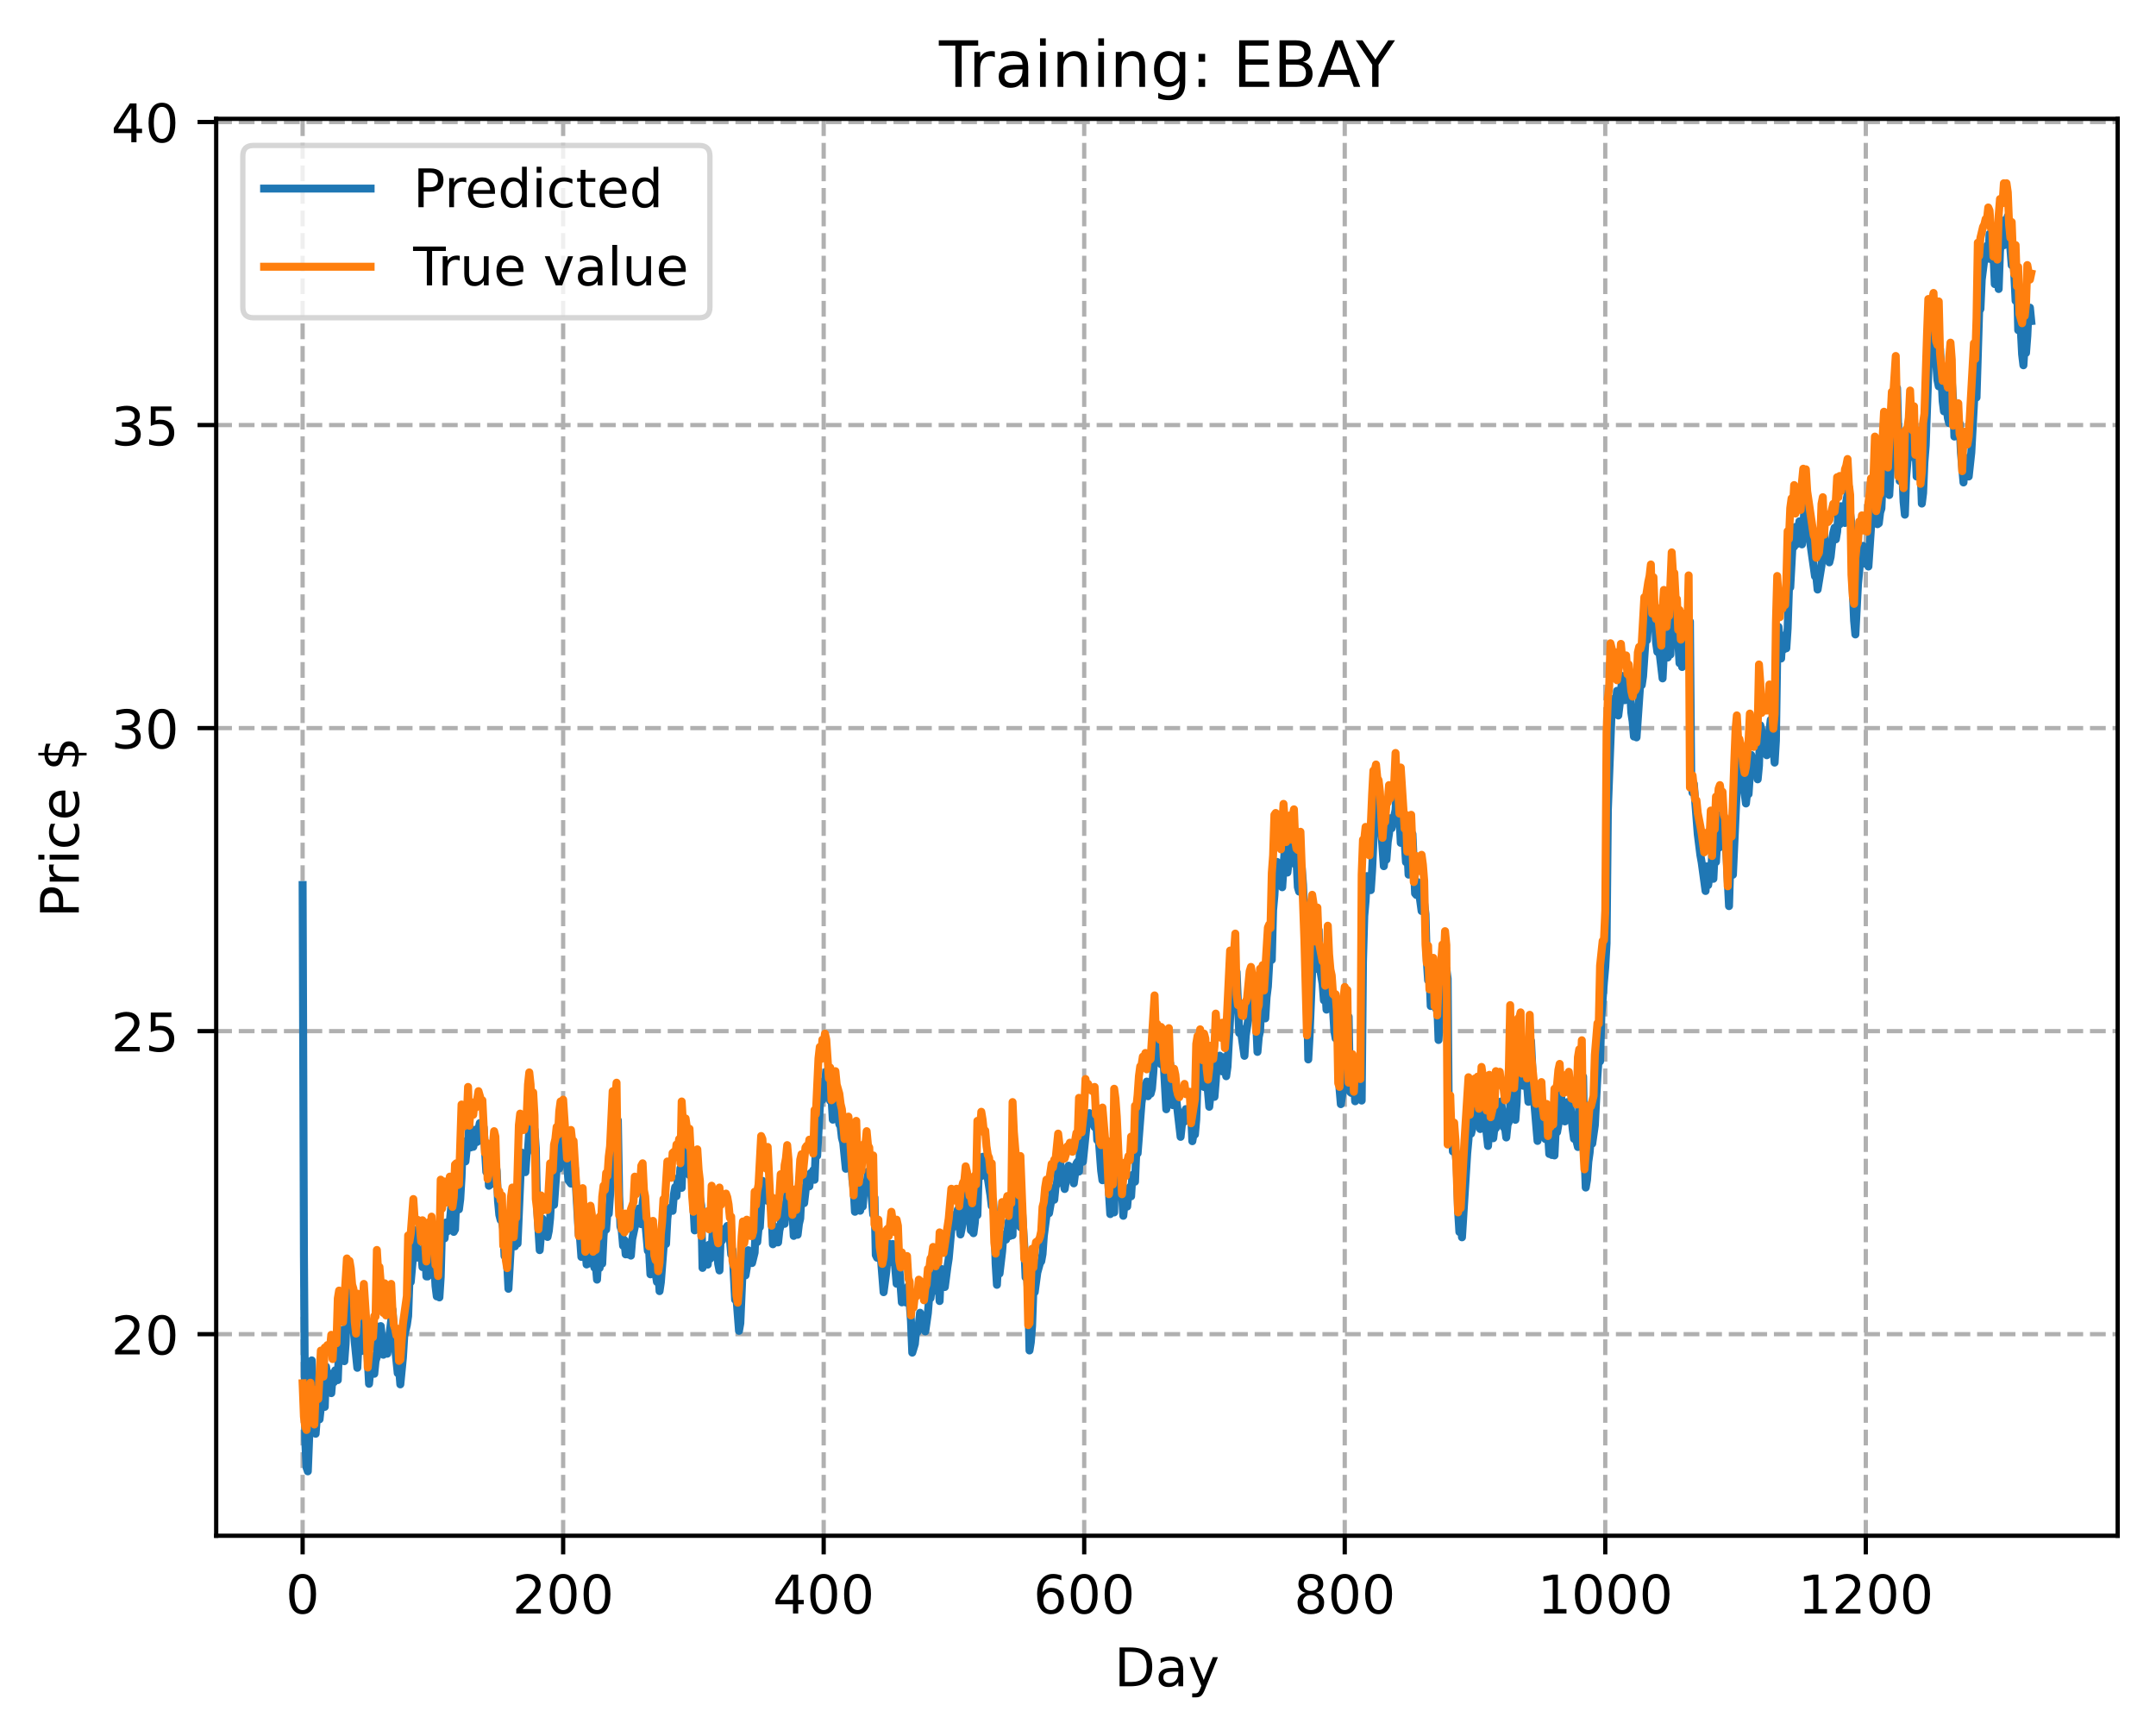 <?xml version="1.0" encoding="utf-8" standalone="no"?>
<!DOCTYPE svg PUBLIC "-//W3C//DTD SVG 1.1//EN"
  "http://www.w3.org/Graphics/SVG/1.1/DTD/svg11.dtd">
<!-- Created with matplotlib (https://matplotlib.org/) -->
<svg height="325.986pt" version="1.1" viewBox="0 0 404.923 325.986" width="404.923pt" xmlns="http://www.w3.org/2000/svg" xmlns:xlink="http://www.w3.org/1999/xlink">
 <defs>
  <style type="text/css">
*{stroke-linecap:butt;stroke-linejoin:round;}
  </style>
 </defs>
 <g id="figure_1">
  <g id="patch_1">
   <path d="M 0 325.986 
L 404.923 325.986 
L 404.923 0 
L 0 0 
z
" style="fill:#ffffff;"/>
  </g>
  <g id="axes_1">
   <g id="patch_2">
    <path d="M 40.603 288.43 
L 397.723 288.43 
L 397.723 22.318 
L 40.603 22.318 
z
" style="fill:#ffffff;"/>
   </g>
   <g id="matplotlib.axis_1">
    <g id="xtick_1">
     <g id="line2d_1">
      <path clip-path="url(#pae3bd55b93)" d="M 56.836 288.43 
L 56.836 22.318 
" style="fill:none;stroke:#b0b0b0;stroke-dasharray:2.96,1.28;stroke-dashoffset:0;stroke-width:0.8;"/>
     </g>
     <g id="line2d_2">
      <defs>
       <path d="M 0 0 
L 0 3.5 
" id="m464abc9cc6" style="stroke:#000000;stroke-width:0.8;"/>
      </defs>
      <g>
       <use style="stroke:#000000;stroke-width:0.8;" x="56.836" xlink:href="#m464abc9cc6" y="288.43"/>
      </g>
     </g>
     <g id="text_1">
      <!-- 0 -->
      <defs>
       <path d="M 31.781 66.406 
Q 24.172 66.406 20.328 58.906 
Q 16.5 51.422 16.5 36.375 
Q 16.5 21.391 20.328 13.891 
Q 24.172 6.391 31.781 6.391 
Q 39.453 6.391 43.281 13.891 
Q 47.125 21.391 47.125 36.375 
Q 47.125 51.422 43.281 58.906 
Q 39.453 66.406 31.781 66.406 
z
M 31.781 74.219 
Q 44.047 74.219 50.516 64.516 
Q 56.984 54.828 56.984 36.375 
Q 56.984 17.969 50.516 8.266 
Q 44.047 -1.422 31.781 -1.422 
Q 19.531 -1.422 13.062 8.266 
Q 6.594 17.969 6.594 36.375 
Q 6.594 54.828 13.062 64.516 
Q 19.531 74.219 31.781 74.219 
z
" id="DejaVuSans-48"/>
      </defs>
      <g transform="translate(53.655 303.029)scale(0.1 -0.1)">
       <use xlink:href="#DejaVuSans-48"/>
      </g>
     </g>
    </g>
    <g id="xtick_2">
     <g id="line2d_3">
      <path clip-path="url(#pae3bd55b93)" d="M 105.766 288.43 
L 105.766 22.318 
" style="fill:none;stroke:#b0b0b0;stroke-dasharray:2.96,1.28;stroke-dashoffset:0;stroke-width:0.8;"/>
     </g>
     <g id="line2d_4">
      <g>
       <use style="stroke:#000000;stroke-width:0.8;" x="105.766" xlink:href="#m464abc9cc6" y="288.43"/>
      </g>
     </g>
     <g id="text_2">
      <!-- 200 -->
      <defs>
       <path d="M 19.188 8.297 
L 53.609 8.297 
L 53.609 0 
L 7.328 0 
L 7.328 8.297 
Q 12.938 14.109 22.625 23.891 
Q 32.328 33.688 34.812 36.531 
Q 39.547 41.844 41.422 45.531 
Q 43.312 49.219 43.312 52.781 
Q 43.312 58.594 39.234 62.25 
Q 35.156 65.922 28.609 65.922 
Q 23.969 65.922 18.812 64.312 
Q 13.672 62.703 7.812 59.422 
L 7.812 69.391 
Q 13.766 71.781 18.938 73 
Q 24.125 74.219 28.422 74.219 
Q 39.75 74.219 46.484 68.547 
Q 53.219 62.891 53.219 53.422 
Q 53.219 48.922 51.531 44.891 
Q 49.859 40.875 45.406 35.406 
Q 44.188 33.984 37.641 27.219 
Q 31.109 20.453 19.188 8.297 
z
" id="DejaVuSans-50"/>
      </defs>
      <g transform="translate(96.223 303.029)scale(0.1 -0.1)">
       <use xlink:href="#DejaVuSans-50"/>
       <use x="63.623" xlink:href="#DejaVuSans-48"/>
       <use x="127.246" xlink:href="#DejaVuSans-48"/>
      </g>
     </g>
    </g>
    <g id="xtick_3">
     <g id="line2d_5">
      <path clip-path="url(#pae3bd55b93)" d="M 154.697 288.43 
L 154.697 22.318 
" style="fill:none;stroke:#b0b0b0;stroke-dasharray:2.96,1.28;stroke-dashoffset:0;stroke-width:0.8;"/>
     </g>
     <g id="line2d_6">
      <g>
       <use style="stroke:#000000;stroke-width:0.8;" x="154.697" xlink:href="#m464abc9cc6" y="288.43"/>
      </g>
     </g>
     <g id="text_3">
      <!-- 400 -->
      <defs>
       <path d="M 37.797 64.312 
L 12.891 25.391 
L 37.797 25.391 
z
M 35.203 72.906 
L 47.609 72.906 
L 47.609 25.391 
L 58.016 25.391 
L 58.016 17.188 
L 47.609 17.188 
L 47.609 0 
L 37.797 0 
L 37.797 17.188 
L 4.891 17.188 
L 4.891 26.703 
z
" id="DejaVuSans-52"/>
      </defs>
      <g transform="translate(145.153 303.029)scale(0.1 -0.1)">
       <use xlink:href="#DejaVuSans-52"/>
       <use x="63.623" xlink:href="#DejaVuSans-48"/>
       <use x="127.246" xlink:href="#DejaVuSans-48"/>
      </g>
     </g>
    </g>
    <g id="xtick_4">
     <g id="line2d_7">
      <path clip-path="url(#pae3bd55b93)" d="M 203.628 288.43 
L 203.628 22.318 
" style="fill:none;stroke:#b0b0b0;stroke-dasharray:2.96,1.28;stroke-dashoffset:0;stroke-width:0.8;"/>
     </g>
     <g id="line2d_8">
      <g>
       <use style="stroke:#000000;stroke-width:0.8;" x="203.628" xlink:href="#m464abc9cc6" y="288.43"/>
      </g>
     </g>
     <g id="text_4">
      <!-- 600 -->
      <defs>
       <path d="M 33.016 40.375 
Q 26.375 40.375 22.484 35.828 
Q 18.609 31.297 18.609 23.391 
Q 18.609 15.531 22.484 10.953 
Q 26.375 6.391 33.016 6.391 
Q 39.656 6.391 43.531 10.953 
Q 47.406 15.531 47.406 23.391 
Q 47.406 31.297 43.531 35.828 
Q 39.656 40.375 33.016 40.375 
z
M 52.594 71.297 
L 52.594 62.312 
Q 48.875 64.062 45.094 64.984 
Q 41.312 65.922 37.594 65.922 
Q 27.828 65.922 22.672 59.328 
Q 17.531 52.734 16.797 39.406 
Q 19.672 43.656 24.016 45.922 
Q 28.375 48.188 33.594 48.188 
Q 44.578 48.188 50.953 41.516 
Q 57.328 34.859 57.328 23.391 
Q 57.328 12.156 50.688 5.359 
Q 44.047 -1.422 33.016 -1.422 
Q 20.359 -1.422 13.672 8.266 
Q 6.984 17.969 6.984 36.375 
Q 6.984 53.656 15.188 63.938 
Q 23.391 74.219 37.203 74.219 
Q 40.922 74.219 44.703 73.484 
Q 48.484 72.75 52.594 71.297 
z
" id="DejaVuSans-54"/>
      </defs>
      <g transform="translate(194.084 303.029)scale(0.1 -0.1)">
       <use xlink:href="#DejaVuSans-54"/>
       <use x="63.623" xlink:href="#DejaVuSans-48"/>
       <use x="127.246" xlink:href="#DejaVuSans-48"/>
      </g>
     </g>
    </g>
    <g id="xtick_5">
     <g id="line2d_9">
      <path clip-path="url(#pae3bd55b93)" d="M 252.558 288.43 
L 252.558 22.318 
" style="fill:none;stroke:#b0b0b0;stroke-dasharray:2.96,1.28;stroke-dashoffset:0;stroke-width:0.8;"/>
     </g>
     <g id="line2d_10">
      <g>
       <use style="stroke:#000000;stroke-width:0.8;" x="252.558" xlink:href="#m464abc9cc6" y="288.43"/>
      </g>
     </g>
     <g id="text_5">
      <!-- 800 -->
      <defs>
       <path d="M 31.781 34.625 
Q 24.75 34.625 20.719 30.859 
Q 16.703 27.094 16.703 20.516 
Q 16.703 13.922 20.719 10.156 
Q 24.75 6.391 31.781 6.391 
Q 38.812 6.391 42.859 10.172 
Q 46.922 13.969 46.922 20.516 
Q 46.922 27.094 42.891 30.859 
Q 38.875 34.625 31.781 34.625 
z
M 21.922 38.812 
Q 15.578 40.375 12.031 44.719 
Q 8.5 49.078 8.5 55.328 
Q 8.5 64.062 14.719 69.141 
Q 20.953 74.219 31.781 74.219 
Q 42.672 74.219 48.875 69.141 
Q 55.078 64.062 55.078 55.328 
Q 55.078 49.078 51.531 44.719 
Q 48 40.375 41.703 38.812 
Q 48.828 37.156 52.797 32.312 
Q 56.781 27.484 56.781 20.516 
Q 56.781 9.906 50.312 4.234 
Q 43.844 -1.422 31.781 -1.422 
Q 19.734 -1.422 13.25 4.234 
Q 6.781 9.906 6.781 20.516 
Q 6.781 27.484 10.781 32.312 
Q 14.797 37.156 21.922 38.812 
z
M 18.312 54.391 
Q 18.312 48.734 21.844 45.562 
Q 25.391 42.391 31.781 42.391 
Q 38.141 42.391 41.719 45.562 
Q 45.312 48.734 45.312 54.391 
Q 45.312 60.062 41.719 63.234 
Q 38.141 66.406 31.781 66.406 
Q 25.391 66.406 21.844 63.234 
Q 18.312 60.062 18.312 54.391 
z
" id="DejaVuSans-56"/>
      </defs>
      <g transform="translate(243.015 303.029)scale(0.1 -0.1)">
       <use xlink:href="#DejaVuSans-56"/>
       <use x="63.623" xlink:href="#DejaVuSans-48"/>
       <use x="127.246" xlink:href="#DejaVuSans-48"/>
      </g>
     </g>
    </g>
    <g id="xtick_6">
     <g id="line2d_11">
      <path clip-path="url(#pae3bd55b93)" d="M 301.489 288.43 
L 301.489 22.318 
" style="fill:none;stroke:#b0b0b0;stroke-dasharray:2.96,1.28;stroke-dashoffset:0;stroke-width:0.8;"/>
     </g>
     <g id="line2d_12">
      <g>
       <use style="stroke:#000000;stroke-width:0.8;" x="301.489" xlink:href="#m464abc9cc6" y="288.43"/>
      </g>
     </g>
     <g id="text_6">
      <!-- 1000 -->
      <defs>
       <path d="M 12.406 8.297 
L 28.516 8.297 
L 28.516 63.922 
L 10.984 60.406 
L 10.984 69.391 
L 28.422 72.906 
L 38.281 72.906 
L 38.281 8.297 
L 54.391 8.297 
L 54.391 0 
L 12.406 0 
z
" id="DejaVuSans-49"/>
      </defs>
      <g transform="translate(288.764 303.029)scale(0.1 -0.1)">
       <use xlink:href="#DejaVuSans-49"/>
       <use x="63.623" xlink:href="#DejaVuSans-48"/>
       <use x="127.246" xlink:href="#DejaVuSans-48"/>
       <use x="190.869" xlink:href="#DejaVuSans-48"/>
      </g>
     </g>
    </g>
    <g id="xtick_7">
     <g id="line2d_13">
      <path clip-path="url(#pae3bd55b93)" d="M 350.419 288.43 
L 350.419 22.318 
" style="fill:none;stroke:#b0b0b0;stroke-dasharray:2.96,1.28;stroke-dashoffset:0;stroke-width:0.8;"/>
     </g>
     <g id="line2d_14">
      <g>
       <use style="stroke:#000000;stroke-width:0.8;" x="350.419" xlink:href="#m464abc9cc6" y="288.43"/>
      </g>
     </g>
     <g id="text_7">
      <!-- 1200 -->
      <g transform="translate(337.694 303.029)scale(0.1 -0.1)">
       <use xlink:href="#DejaVuSans-49"/>
       <use x="63.623" xlink:href="#DejaVuSans-50"/>
       <use x="127.246" xlink:href="#DejaVuSans-48"/>
       <use x="190.869" xlink:href="#DejaVuSans-48"/>
      </g>
     </g>
    </g>
    <g id="text_8">
     <!-- Day -->
     <defs>
      <path d="M 19.672 64.797 
L 19.672 8.109 
L 31.594 8.109 
Q 46.688 8.109 53.688 14.938 
Q 60.688 21.781 60.688 36.531 
Q 60.688 51.172 53.688 57.984 
Q 46.688 64.797 31.594 64.797 
z
M 9.812 72.906 
L 30.078 72.906 
Q 51.266 72.906 61.172 64.094 
Q 71.094 55.281 71.094 36.531 
Q 71.094 17.672 61.125 8.828 
Q 51.172 0 30.078 0 
L 9.812 0 
z
" id="DejaVuSans-68"/>
      <path d="M 34.281 27.484 
Q 23.391 27.484 19.188 25 
Q 14.984 22.516 14.984 16.5 
Q 14.984 11.719 18.141 8.906 
Q 21.297 6.109 26.703 6.109 
Q 34.188 6.109 38.703 11.406 
Q 43.219 16.703 43.219 25.484 
L 43.219 27.484 
z
M 52.203 31.203 
L 52.203 0 
L 43.219 0 
L 43.219 8.297 
Q 40.141 3.328 35.547 0.953 
Q 30.953 -1.422 24.312 -1.422 
Q 15.922 -1.422 10.953 3.297 
Q 6 8.016 6 15.922 
Q 6 25.141 12.172 29.828 
Q 18.359 34.516 30.609 34.516 
L 43.219 34.516 
L 43.219 35.406 
Q 43.219 41.609 39.141 45 
Q 35.062 48.391 27.688 48.391 
Q 23 48.391 18.547 47.266 
Q 14.109 46.141 10.016 43.891 
L 10.016 52.203 
Q 14.938 54.109 19.578 55.047 
Q 24.219 56 28.609 56 
Q 40.484 56 46.344 49.844 
Q 52.203 43.703 52.203 31.203 
z
" id="DejaVuSans-97"/>
      <path d="M 32.172 -5.078 
Q 28.375 -14.844 24.75 -17.812 
Q 21.141 -20.797 15.094 -20.797 
L 7.906 -20.797 
L 7.906 -13.281 
L 13.188 -13.281 
Q 16.891 -13.281 18.938 -11.516 
Q 21 -9.766 23.484 -3.219 
L 25.094 0.875 
L 2.984 54.688 
L 12.5 54.688 
L 29.594 11.922 
L 46.688 54.688 
L 56.203 54.688 
z
" id="DejaVuSans-121"/>
     </defs>
     <g transform="translate(209.29 316.707)scale(0.1 -0.1)">
      <use xlink:href="#DejaVuSans-68"/>
      <use x="77.002" xlink:href="#DejaVuSans-97"/>
      <use x="138.281" xlink:href="#DejaVuSans-121"/>
     </g>
    </g>
   </g>
   <g id="matplotlib.axis_2">
    <g id="ytick_1">
     <g id="line2d_15">
      <path clip-path="url(#pae3bd55b93)" d="M 40.603 250.582 
L 397.723 250.582 
" style="fill:none;stroke:#b0b0b0;stroke-dasharray:2.96,1.28;stroke-dashoffset:0;stroke-width:0.8;"/>
     </g>
     <g id="line2d_16">
      <defs>
       <path d="M 0 0 
L -3.5 0 
" id="mef4bc86eb1" style="stroke:#000000;stroke-width:0.8;"/>
      </defs>
      <g>
       <use style="stroke:#000000;stroke-width:0.8;" x="40.603" xlink:href="#mef4bc86eb1" y="250.582"/>
      </g>
     </g>
     <g id="text_9">
      <!-- 20 -->
      <g transform="translate(20.878 254.381)scale(0.1 -0.1)">
       <use xlink:href="#DejaVuSans-50"/>
       <use x="63.623" xlink:href="#DejaVuSans-48"/>
      </g>
     </g>
    </g>
    <g id="ytick_2">
     <g id="line2d_17">
      <path clip-path="url(#pae3bd55b93)" d="M 40.603 193.666 
L 397.723 193.666 
" style="fill:none;stroke:#b0b0b0;stroke-dasharray:2.96,1.28;stroke-dashoffset:0;stroke-width:0.8;"/>
     </g>
     <g id="line2d_18">
      <g>
       <use style="stroke:#000000;stroke-width:0.8;" x="40.603" xlink:href="#mef4bc86eb1" y="193.666"/>
      </g>
     </g>
     <g id="text_10">
      <!-- 25 -->
      <defs>
       <path d="M 10.797 72.906 
L 49.516 72.906 
L 49.516 64.594 
L 19.828 64.594 
L 19.828 46.734 
Q 21.969 47.469 24.109 47.828 
Q 26.266 48.188 28.422 48.188 
Q 40.625 48.188 47.75 41.5 
Q 54.891 34.812 54.891 23.391 
Q 54.891 11.625 47.562 5.094 
Q 40.234 -1.422 26.906 -1.422 
Q 22.312 -1.422 17.547 -0.641 
Q 12.797 0.141 7.719 1.703 
L 7.719 11.625 
Q 12.109 9.234 16.797 8.062 
Q 21.484 6.891 26.703 6.891 
Q 35.156 6.891 40.078 11.328 
Q 45.016 15.766 45.016 23.391 
Q 45.016 31 40.078 35.438 
Q 35.156 39.891 26.703 39.891 
Q 22.75 39.891 18.812 39.016 
Q 14.891 38.141 10.797 36.281 
z
" id="DejaVuSans-53"/>
      </defs>
      <g transform="translate(20.878 197.465)scale(0.1 -0.1)">
       <use xlink:href="#DejaVuSans-50"/>
       <use x="63.623" xlink:href="#DejaVuSans-53"/>
      </g>
     </g>
    </g>
    <g id="ytick_3">
     <g id="line2d_19">
      <path clip-path="url(#pae3bd55b93)" d="M 40.603 136.75 
L 397.723 136.75 
" style="fill:none;stroke:#b0b0b0;stroke-dasharray:2.96,1.28;stroke-dashoffset:0;stroke-width:0.8;"/>
     </g>
     <g id="line2d_20">
      <g>
       <use style="stroke:#000000;stroke-width:0.8;" x="40.603" xlink:href="#mef4bc86eb1" y="136.75"/>
      </g>
     </g>
     <g id="text_11">
      <!-- 30 -->
      <defs>
       <path d="M 40.578 39.312 
Q 47.656 37.797 51.625 33 
Q 55.609 28.219 55.609 21.188 
Q 55.609 10.406 48.188 4.484 
Q 40.766 -1.422 27.094 -1.422 
Q 22.516 -1.422 17.656 -0.516 
Q 12.797 0.391 7.625 2.203 
L 7.625 11.719 
Q 11.719 9.328 16.594 8.109 
Q 21.484 6.891 26.812 6.891 
Q 36.078 6.891 40.938 10.547 
Q 45.797 14.203 45.797 21.188 
Q 45.797 27.641 41.281 31.266 
Q 36.766 34.906 28.719 34.906 
L 20.219 34.906 
L 20.219 43.016 
L 29.109 43.016 
Q 36.375 43.016 40.234 45.922 
Q 44.094 48.828 44.094 54.297 
Q 44.094 59.906 40.109 62.906 
Q 36.141 65.922 28.719 65.922 
Q 24.656 65.922 20.016 65.031 
Q 15.375 64.156 9.812 62.312 
L 9.812 71.094 
Q 15.438 72.656 20.344 73.438 
Q 25.25 74.219 29.594 74.219 
Q 40.828 74.219 47.359 69.109 
Q 53.906 64.016 53.906 55.328 
Q 53.906 49.266 50.438 45.094 
Q 46.969 40.922 40.578 39.312 
z
" id="DejaVuSans-51"/>
      </defs>
      <g transform="translate(20.878 140.549)scale(0.1 -0.1)">
       <use xlink:href="#DejaVuSans-51"/>
       <use x="63.623" xlink:href="#DejaVuSans-48"/>
      </g>
     </g>
    </g>
    <g id="ytick_4">
     <g id="line2d_21">
      <path clip-path="url(#pae3bd55b93)" d="M 40.603 79.833 
L 397.723 79.833 
" style="fill:none;stroke:#b0b0b0;stroke-dasharray:2.96,1.28;stroke-dashoffset:0;stroke-width:0.8;"/>
     </g>
     <g id="line2d_22">
      <g>
       <use style="stroke:#000000;stroke-width:0.8;" x="40.603" xlink:href="#mef4bc86eb1" y="79.833"/>
      </g>
     </g>
     <g id="text_12">
      <!-- 35 -->
      <g transform="translate(20.878 83.633)scale(0.1 -0.1)">
       <use xlink:href="#DejaVuSans-51"/>
       <use x="63.623" xlink:href="#DejaVuSans-53"/>
      </g>
     </g>
    </g>
    <g id="ytick_5">
     <g id="line2d_23">
      <path clip-path="url(#pae3bd55b93)" d="M 40.603 22.917 
L 397.723 22.917 
" style="fill:none;stroke:#b0b0b0;stroke-dasharray:2.96,1.28;stroke-dashoffset:0;stroke-width:0.8;"/>
     </g>
     <g id="line2d_24">
      <g>
       <use style="stroke:#000000;stroke-width:0.8;" x="40.603" xlink:href="#mef4bc86eb1" y="22.917"/>
      </g>
     </g>
     <g id="text_13">
      <!-- 40 -->
      <g transform="translate(20.878 26.716)scale(0.1 -0.1)">
       <use xlink:href="#DejaVuSans-52"/>
       <use x="63.623" xlink:href="#DejaVuSans-48"/>
      </g>
     </g>
    </g>
    <g id="text_14">
     <!-- Price $ -->
     <defs>
      <path d="M 19.672 64.797 
L 19.672 37.406 
L 32.078 37.406 
Q 38.969 37.406 42.719 40.969 
Q 46.484 44.531 46.484 51.125 
Q 46.484 57.672 42.719 61.234 
Q 38.969 64.797 32.078 64.797 
z
M 9.812 72.906 
L 32.078 72.906 
Q 44.344 72.906 50.609 67.359 
Q 56.891 61.812 56.891 51.125 
Q 56.891 40.328 50.609 34.812 
Q 44.344 29.297 32.078 29.297 
L 19.672 29.297 
L 19.672 0 
L 9.812 0 
z
" id="DejaVuSans-80"/>
      <path d="M 41.109 46.297 
Q 39.594 47.172 37.812 47.578 
Q 36.031 48 33.891 48 
Q 26.266 48 22.188 43.047 
Q 18.109 38.094 18.109 28.812 
L 18.109 0 
L 9.078 0 
L 9.078 54.688 
L 18.109 54.688 
L 18.109 46.188 
Q 20.953 51.172 25.484 53.578 
Q 30.031 56 36.531 56 
Q 37.453 56 38.578 55.875 
Q 39.703 55.766 41.062 55.516 
z
" id="DejaVuSans-114"/>
      <path d="M 9.422 54.688 
L 18.406 54.688 
L 18.406 0 
L 9.422 0 
z
M 9.422 75.984 
L 18.406 75.984 
L 18.406 64.594 
L 9.422 64.594 
z
" id="DejaVuSans-105"/>
      <path d="M 48.781 52.594 
L 48.781 44.188 
Q 44.969 46.297 41.141 47.344 
Q 37.312 48.391 33.406 48.391 
Q 24.656 48.391 19.812 42.844 
Q 14.984 37.312 14.984 27.297 
Q 14.984 17.281 19.812 11.734 
Q 24.656 6.203 33.406 6.203 
Q 37.312 6.203 41.141 7.25 
Q 44.969 8.297 48.781 10.406 
L 48.781 2.094 
Q 45.016 0.344 40.984 -0.531 
Q 36.969 -1.422 32.422 -1.422 
Q 20.062 -1.422 12.781 6.344 
Q 5.516 14.109 5.516 27.297 
Q 5.516 40.672 12.859 48.328 
Q 20.219 56 33.016 56 
Q 37.156 56 41.109 55.141 
Q 45.062 54.297 48.781 52.594 
z
" id="DejaVuSans-99"/>
      <path d="M 56.203 29.594 
L 56.203 25.203 
L 14.891 25.203 
Q 15.484 15.922 20.484 11.062 
Q 25.484 6.203 34.422 6.203 
Q 39.594 6.203 44.453 7.469 
Q 49.312 8.734 54.109 11.281 
L 54.109 2.781 
Q 49.266 0.734 44.188 -0.344 
Q 39.109 -1.422 33.891 -1.422 
Q 20.797 -1.422 13.156 6.188 
Q 5.516 13.812 5.516 26.812 
Q 5.516 40.234 12.766 48.109 
Q 20.016 56 32.328 56 
Q 43.359 56 49.781 48.891 
Q 56.203 41.797 56.203 29.594 
z
M 47.219 32.234 
Q 47.125 39.594 43.094 43.984 
Q 39.062 48.391 32.422 48.391 
Q 24.906 48.391 20.391 44.141 
Q 15.875 39.891 15.188 32.172 
z
" id="DejaVuSans-101"/>
      <path id="DejaVuSans-32"/>
      <path d="M 33.797 -14.703 
L 28.906 -14.703 
L 28.859 0 
Q 23.734 0.094 18.609 1.188 
Q 13.484 2.297 8.297 4.5 
L 8.297 13.281 
Q 13.281 10.156 18.375 8.562 
Q 23.484 6.984 28.906 6.938 
L 28.906 29.203 
Q 18.109 30.953 13.203 35.156 
Q 8.297 39.359 8.297 46.688 
Q 8.297 54.641 13.625 59.219 
Q 18.953 63.812 28.906 64.5 
L 28.906 75.984 
L 33.797 75.984 
L 33.797 64.656 
Q 38.328 64.453 42.578 63.688 
Q 46.828 62.938 50.875 61.625 
L 50.875 53.078 
Q 46.828 55.125 42.547 56.25 
Q 38.281 57.375 33.797 57.562 
L 33.797 36.719 
Q 44.875 35.016 50.094 30.609 
Q 55.328 26.219 55.328 18.609 
Q 55.328 10.359 49.781 5.594 
Q 44.234 0.828 33.797 0.094 
z
M 28.906 37.594 
L 28.906 57.625 
Q 23.25 56.984 20.266 54.391 
Q 17.281 51.812 17.281 47.516 
Q 17.281 43.312 20.031 40.969 
Q 22.797 38.625 28.906 37.594 
z
M 33.797 28.219 
L 33.797 7.078 
Q 39.984 7.906 43.141 10.594 
Q 46.297 13.281 46.297 17.672 
Q 46.297 21.969 43.281 24.5 
Q 40.281 27.047 33.797 28.219 
z
" id="DejaVuSans-36"/>
     </defs>
     <g transform="translate(14.798 172.342)rotate(-90)scale(0.1 -0.1)">
      <use xlink:href="#DejaVuSans-80"/>
      <use x="58.553" xlink:href="#DejaVuSans-114"/>
      <use x="99.666" xlink:href="#DejaVuSans-105"/>
      <use x="127.449" xlink:href="#DejaVuSans-99"/>
      <use x="182.43" xlink:href="#DejaVuSans-101"/>
      <use x="243.953" xlink:href="#DejaVuSans-32"/>
      <use x="275.74" xlink:href="#DejaVuSans-36"/>
     </g>
    </g>
   </g>
   <g id="line2d_25">
    <path clip-path="url(#pae3bd55b93)" d="M 56.836 166.225 
L 57.081 235.524 
L 57.325 270.411 
L 57.57 275.61 
L 57.814 276.334 
L 58.059 270.119 
L 58.304 259.777 
L 58.548 255.495 
L 59.038 268.016 
L 59.282 269.278 
L 59.772 262.527 
L 60.016 266.57 
L 60.261 264.336 
L 60.506 259.555 
L 60.75 261.153 
L 60.995 264.234 
L 61.24 256.671 
L 61.484 258.82 
L 61.974 257.986 
L 62.218 261.655 
L 62.463 258.568 
L 62.708 259.607 
L 62.952 257.364 
L 63.197 257.32 
L 63.441 259.199 
L 63.686 252.727 
L 63.931 249.754 
L 64.175 252.666 
L 64.42 253.405 
L 64.665 255.653 
L 64.909 252.418 
L 65.154 245.186 
L 65.399 242.729 
L 65.643 245.772 
L 65.888 245.853 
L 66.133 246.243 
L 66.622 252.045 
L 67.111 256.895 
L 67.356 251.729 
L 67.845 253.76 
L 68.579 247.057 
L 68.824 250.616 
L 69.313 259.899 
L 69.802 254.643 
L 70.047 255.194 
L 70.292 258.018 
L 70.536 255.609 
L 70.781 254.86 
L 71.026 249.152 
L 71.27 250.379 
L 71.515 249.06 
L 72.004 254.442 
L 72.494 252.846 
L 72.738 254.242 
L 73.472 247.972 
L 73.717 245.955 
L 74.206 253.147 
L 74.696 257.902 
L 74.94 256.848 
L 75.185 260.005 
L 75.674 254.983 
L 75.919 250.963 
L 76.408 248.862 
L 76.653 247.186 
L 76.897 240.409 
L 77.142 240.786 
L 77.631 235.397 
L 77.876 231.004 
L 78.365 236.195 
L 78.855 234.888 
L 79.099 234.876 
L 79.344 237.981 
L 79.589 234.756 
L 79.833 233.134 
L 80.078 239.728 
L 80.323 239.735 
L 80.567 238.42 
L 80.812 234.44 
L 81.056 239.331 
L 81.301 235.391 
L 81.546 236.943 
L 81.79 241.511 
L 82.035 243.48 
L 82.28 240.778 
L 82.524 243.67 
L 82.769 239.823 
L 83.014 230.731 
L 83.258 232.555 
L 83.503 232.582 
L 83.748 229.612 
L 83.992 231.295 
L 84.237 230.872 
L 84.482 229.417 
L 84.726 226.904 
L 85.216 231.368 
L 85.46 230.917 
L 85.705 224.701 
L 85.95 223.932 
L 86.194 227.137 
L 86.439 225.227 
L 86.684 221.083 
L 86.928 214.322 
L 87.173 216.889 
L 87.417 218.135 
L 87.662 215.807 
L 87.907 215.426 
L 88.151 210.737 
L 88.396 215.505 
L 88.641 212.876 
L 88.885 215.388 
L 89.13 214.365 
L 89.375 212.141 
L 89.619 214.468 
L 89.864 212.114 
L 90.109 210.929 
L 90.353 212.227 
L 90.598 212.878 
L 90.843 211.734 
L 91.332 220.108 
L 91.577 217.907 
L 91.821 222.707 
L 92.066 222.521 
L 92.311 221.86 
L 92.555 219.542 
L 92.8 219.519 
L 93.044 218.414 
L 93.289 219.925 
L 93.534 225.58 
L 93.778 228.18 
L 94.023 229.132 
L 94.268 229.386 
L 94.512 230.723 
L 94.757 235.908 
L 95.002 232.276 
L 95.491 242.054 
L 95.98 233.254 
L 96.225 231.63 
L 96.47 228.839 
L 96.714 234.078 
L 96.959 233.109 
L 97.204 233.566 
L 97.938 216.455 
L 98.182 219.097 
L 98.427 217.849 
L 98.672 220.146 
L 98.916 216.815 
L 99.161 216.031 
L 99.65 208.37 
L 99.895 210.719 
L 100.139 215.132 
L 100.384 212.138 
L 100.629 215.662 
L 100.873 226.897 
L 101.363 234.793 
L 101.852 228.858 
L 102.097 231.834 
L 102.341 231.05 
L 102.586 229.784 
L 102.831 232.318 
L 103.075 231.154 
L 103.32 228.785 
L 103.565 224.442 
L 104.054 226.293 
L 104.543 219.458 
L 104.788 218.115 
L 105.032 219.48 
L 105.277 215.716 
L 105.522 213.861 
L 105.766 216.539 
L 106.011 212.348 
L 106.745 221.654 
L 107.234 222.301 
L 107.479 217.627 
L 107.724 220.967 
L 107.968 219.375 
L 108.702 231.95 
L 108.947 232.654 
L 109.192 236.071 
L 109.436 235.253 
L 109.681 230.689 
L 110.17 237.485 
L 110.415 235.599 
L 110.66 237.302 
L 110.904 233.412 
L 111.149 231.942 
L 111.393 233.609 
L 111.638 238.08 
L 111.883 237.337 
L 112.127 240.336 
L 112.372 236.101 
L 112.617 238.148 
L 112.861 234.654 
L 113.106 237.333 
L 113.351 232.15 
L 113.595 229.689 
L 113.84 230.933 
L 114.085 227.604 
L 114.329 227.972 
L 115.308 213.99 
L 115.553 215.612 
L 116.042 210.41 
L 116.287 224.556 
L 116.531 230.396 
L 116.776 231.121 
L 117.02 233.972 
L 117.265 232.903 
L 117.51 235.589 
L 117.754 233.771 
L 117.999 235.613 
L 118.244 234.293 
L 118.488 235.825 
L 118.733 232.751 
L 119.222 230.451 
L 119.467 227.704 
L 119.712 229.777 
L 119.956 226.988 
L 120.446 229.916 
L 120.69 226.081 
L 120.935 224.157 
L 121.18 229.438 
L 121.669 234.922 
L 121.914 234.968 
L 122.158 239.337 
L 122.648 235.742 
L 122.892 234.174 
L 123.137 239.215 
L 123.381 240.766 
L 123.626 238.64 
L 123.871 242.492 
L 124.115 240.833 
L 124.849 231.396 
L 125.094 233.635 
L 125.339 228.865 
L 125.583 226.881 
L 126.317 227.416 
L 126.562 224.368 
L 126.807 222.949 
L 127.051 224.653 
L 127.296 221.276 
L 127.541 222.591 
L 127.785 219.413 
L 128.03 223.095 
L 128.275 215.69 
L 128.519 218.272 
L 129.008 216.083 
L 129.498 220.714 
L 129.742 218.391 
L 129.987 222.109 
L 130.476 231.084 
L 131.21 222.053 
L 131.455 224.964 
L 131.7 226.424 
L 131.944 238.13 
L 132.189 235.39 
L 132.434 235.806 
L 132.678 236.971 
L 132.923 237.513 
L 133.168 233.77 
L 133.412 236.393 
L 133.657 234.907 
L 133.902 230.502 
L 134.636 234.069 
L 134.88 237.352 
L 135.125 238.609 
L 135.369 231.564 
L 135.614 232.993 
L 135.859 230.845 
L 136.103 232.143 
L 136.348 231.44 
L 136.593 230.25 
L 136.837 231.129 
L 137.082 232.695 
L 137.327 235.609 
L 137.571 234.731 
L 138.061 244.108 
L 138.305 243.62 
L 138.795 249.95 
L 139.039 248.522 
L 139.529 237.204 
L 139.773 235.568 
L 140.018 239.532 
L 140.263 238.056 
L 140.507 234.805 
L 140.752 236.126 
L 140.996 235.504 
L 141.241 237.22 
L 141.73 235.246 
L 141.975 229.636 
L 142.22 233.278 
L 142.464 230.712 
L 142.709 230.483 
L 143.198 221.772 
L 143.443 222.461 
L 143.688 224.734 
L 143.932 224.135 
L 144.177 225.547 
L 144.422 222.944 
L 144.911 227.668 
L 145.156 233.692 
L 145.4 230.328 
L 145.89 233.335 
L 146.134 233.343 
L 146.379 231.089 
L 146.624 230.135 
L 146.868 226.516 
L 147.113 227.522 
L 147.357 229.854 
L 147.602 226.096 
L 147.847 224.451 
L 148.091 220.015 
L 148.581 228.6 
L 148.825 227.4 
L 149.07 232.123 
L 149.315 228.782 
L 149.559 229.414 
L 149.804 231.903 
L 150.049 229.873 
L 150.293 228.853 
L 150.538 223.711 
L 150.783 223.15 
L 151.027 225.961 
L 151.517 221.688 
L 151.761 221.228 
L 152.006 222.81 
L 152.251 220.326 
L 152.495 221.329 
L 152.74 219.779 
L 152.984 221.577 
L 153.229 215.568 
L 153.474 217.081 
L 154.208 203.61 
L 154.452 206.588 
L 154.697 203.041 
L 154.942 202.987 
L 155.186 201.225 
L 155.431 202.569 
L 155.92 206.755 
L 156.165 206.17 
L 156.41 210.291 
L 156.654 209.996 
L 157.144 205.967 
L 157.388 209.351 
L 157.633 211.152 
L 157.878 211.559 
L 158.122 213.711 
L 158.367 214.615 
L 158.856 219.511 
L 159.345 216.832 
L 159.59 213.933 
L 159.835 216.875 
L 160.079 221.433 
L 160.324 223.332 
L 160.569 227.588 
L 161.058 218.825 
L 161.547 227.394 
L 161.792 225.183 
L 162.037 226.605 
L 162.281 223.357 
L 162.526 222.037 
L 162.771 222.966 
L 163.015 220.035 
L 163.26 221.674 
L 163.505 222.398 
L 163.994 228.107 
L 164.239 224.92 
L 164.483 235.715 
L 164.728 236.221 
L 165.217 233.44 
L 165.951 242.691 
L 166.44 238.964 
L 166.93 233.541 
L 167.174 237.041 
L 167.419 234.724 
L 167.664 233.639 
L 167.908 235.491 
L 168.398 241.107 
L 168.642 238.063 
L 168.887 237.99 
L 169.376 244.605 
L 169.621 242.669 
L 170.11 244.61 
L 170.355 243.735 
L 170.6 241.535 
L 171.089 248.079 
L 171.333 254.043 
L 171.823 252.428 
L 172.067 249.843 
L 172.312 250.171 
L 172.557 248.812 
L 172.801 246.553 
L 173.046 247.042 
L 173.291 248.461 
L 173.535 247.266 
L 173.78 250.055 
L 174.269 246.616 
L 174.514 243.603 
L 174.759 243.821 
L 175.003 241.791 
L 175.248 240.945 
L 175.493 238.281 
L 175.737 239.902 
L 175.982 242.497 
L 176.227 239.936 
L 176.471 244.355 
L 176.716 238.281 
L 176.96 240.233 
L 177.45 241.719 
L 177.939 237.944 
L 178.184 236.349 
L 178.918 228.193 
L 179.162 230.39 
L 179.896 227.171 
L 180.386 231.851 
L 180.63 230.691 
L 181.609 224.048 
L 181.854 224.713 
L 182.343 231.072 
L 182.588 231.248 
L 182.832 231.613 
L 183.077 229.712 
L 183.321 226.588 
L 183.566 228.223 
L 183.811 220.291 
L 184.055 220.891 
L 184.3 220.896 
L 184.545 217.267 
L 184.789 217.233 
L 185.034 219.27 
L 185.279 218.46 
L 185.523 221.329 
L 186.013 224.484 
L 186.257 226.5 
L 186.502 225.363 
L 186.747 229.164 
L 186.991 237.333 
L 187.236 241.309 
L 187.481 236.522 
L 187.725 239.196 
L 188.215 235.045 
L 188.459 231.85 
L 188.704 232.832 
L 188.948 232.811 
L 189.193 231.684 
L 189.438 229.358 
L 189.682 232.139 
L 189.927 230.36 
L 190.172 231.99 
L 190.416 215.629 
L 190.906 224.635 
L 191.15 225.71 
L 191.64 230.465 
L 191.884 226.146 
L 192.374 234.092 
L 192.618 239.91 
L 192.863 239.258 
L 193.108 243.297 
L 193.352 253.638 
L 193.597 252.109 
L 193.842 248.994 
L 194.086 242.055 
L 194.331 242.683 
L 194.82 239.027 
L 195.309 237.248 
L 195.554 236.901 
L 195.799 235.529 
L 196.043 232.135 
L 196.533 228.355 
L 196.777 226.088 
L 197.022 227.864 
L 197.511 225.046 
L 197.756 223.452 
L 198.001 225.33 
L 198.245 222.885 
L 198.49 222.379 
L 198.979 216.767 
L 199.469 222.028 
L 199.713 221.966 
L 199.958 223.309 
L 200.203 221.767 
L 200.447 221.028 
L 200.692 218.933 
L 200.936 220.852 
L 201.181 219.205 
L 201.67 222.251 
L 202.16 218.548 
L 202.404 218.16 
L 202.649 220.034 
L 202.894 214.141 
L 203.138 217.128 
L 203.383 218.195 
L 204.117 210.877 
L 204.362 211.179 
L 204.606 209.056 
L 204.851 210.013 
L 205.096 209.79 
L 205.34 210.434 
L 205.585 211.699 
L 205.83 209.455 
L 206.074 214.121 
L 206.319 213.358 
L 206.808 219.866 
L 207.053 221.665 
L 207.297 216.877 
L 207.542 218.582 
L 208.031 220.254 
L 208.521 228.025 
L 208.765 226.042 
L 209.01 225.61 
L 209.255 227.714 
L 209.499 215.118 
L 209.744 215.801 
L 209.989 217.583 
L 210.478 224.328 
L 210.723 223.983 
L 210.967 228.346 
L 211.457 223.343 
L 211.701 226.611 
L 211.946 223.812 
L 212.191 222.941 
L 212.435 224.687 
L 212.68 220.667 
L 212.924 221.635 
L 213.169 221.942 
L 213.414 216.146 
L 213.658 216.619 
L 214.392 207.138 
L 214.882 203.884 
L 215.126 205.268 
L 215.371 203.137 
L 215.616 205.887 
L 215.86 204.179 
L 216.105 205.422 
L 216.35 204.483 
L 216.594 201.557 
L 217.084 193.641 
L 217.328 198.774 
L 217.573 196.181 
L 218.062 199.878 
L 218.307 197.622 
L 218.551 199.544 
L 219.041 208.332 
L 219.285 206.382 
L 219.775 199.707 
L 220.264 207.559 
L 220.509 207.045 
L 220.753 205.066 
L 221.732 213.52 
L 222.221 208.899 
L 222.466 210.654 
L 222.711 208.302 
L 222.955 209.907 
L 223.2 209.684 
L 223.445 208.955 
L 223.689 208.8 
L 223.934 214.331 
L 224.179 212.905 
L 224.423 213.083 
L 224.668 210.308 
L 224.912 202.987 
L 225.157 199.945 
L 225.402 202.234 
L 225.646 198.178 
L 225.891 202.328 
L 226.136 204.161 
L 226.38 200.604 
L 226.87 204.977 
L 227.114 207.869 
L 227.359 205.488 
L 227.604 201.478 
L 228.093 206.005 
L 228.338 202.998 
L 228.582 198.507 
L 228.827 199.379 
L 229.072 198.267 
L 229.561 201.228 
L 229.806 198.56 
L 230.295 202.132 
L 230.539 200.346 
L 231.273 186.688 
L 231.518 188.592 
L 232.007 185.8 
L 232.252 182.553 
L 232.741 194.013 
L 232.986 193.125 
L 233.72 198.299 
L 233.965 194.513 
L 234.454 191.336 
L 234.699 189.672 
L 234.943 186.864 
L 235.188 186.755 
L 235.433 188.182 
L 235.677 188.908 
L 235.922 191.845 
L 236.167 197.564 
L 236.411 194.778 
L 236.656 193.613 
L 236.9 188.492 
L 237.145 189.382 
L 237.39 186.454 
L 237.634 191.269 
L 237.879 187.264 
L 238.124 185.293 
L 238.368 180.949 
L 238.613 178.713 
L 238.858 180.276 
L 239.102 170.96 
L 239.347 168.219 
L 239.592 163.943 
L 239.836 161.873 
L 240.326 163.781 
L 240.57 164.035 
L 240.815 166.636 
L 241.304 159.235 
L 241.794 163.879 
L 242.038 161.746 
L 242.283 161.094 
L 242.527 158.172 
L 242.772 162.136 
L 243.261 156.626 
L 243.751 166.621 
L 243.995 167.455 
L 244.24 164.174 
L 244.485 162.933 
L 244.729 166.175 
L 245.219 178.246 
L 245.463 185.95 
L 245.708 198.978 
L 245.953 194.587 
L 246.687 176.317 
L 246.931 177.373 
L 247.176 181.969 
L 247.665 174.687 
L 247.91 181.87 
L 248.399 184.789 
L 248.644 187.872 
L 248.888 185.406 
L 249.133 189.623 
L 249.378 187.786 
L 249.622 182.467 
L 249.867 184.821 
L 250.112 188.867 
L 250.356 189.622 
L 250.601 193.597 
L 250.846 195.024 
L 251.09 193.627 
L 251.335 196.292 
L 251.58 204.459 
L 251.824 207.375 
L 252.069 205.745 
L 252.803 191.984 
L 253.048 193.631 
L 253.292 190.955 
L 253.537 205.041 
L 253.782 205.261 
L 254.026 204.218 
L 254.271 202.341 
L 254.515 206.836 
L 255.005 202.812 
L 255.249 202.511 
L 255.739 206.702 
L 255.983 180.596 
L 256.228 172.016 
L 256.473 169.224 
L 256.717 164.542 
L 256.962 165.248 
L 257.207 165.592 
L 257.451 167.18 
L 257.696 163.48 
L 258.185 152.776 
L 258.675 149.988 
L 258.919 152.781 
L 259.164 153.964 
L 259.409 155.836 
L 259.898 162.681 
L 260.143 160.513 
L 260.387 161.457 
L 260.632 158.143 
L 260.876 156.546 
L 261.121 153.68 
L 261.366 155.573 
L 262.1 152.13 
L 262.344 147.853 
L 262.834 153.196 
L 263.078 158.303 
L 263.323 152.276 
L 263.568 154.353 
L 264.057 161.922 
L 264.302 159.408 
L 264.546 164.269 
L 264.791 162.885 
L 265.28 156.651 
L 265.77 167.81 
L 266.014 168.091 
L 266.259 165.67 
L 266.993 171.097 
L 267.237 167.563 
L 267.727 171.701 
L 267.971 180.429 
L 268.216 184.125 
L 268.461 182.745 
L 268.705 188.946 
L 268.95 187.862 
L 269.195 185.186 
L 269.439 183.842 
L 269.684 189.438 
L 269.929 188.365 
L 270.173 195.324 
L 270.418 190.832 
L 270.663 191.569 
L 270.907 188.731 
L 271.152 183.447 
L 271.397 185.847 
L 271.641 181.941 
L 271.886 183.817 
L 272.131 214.136 
L 272.375 214.223 
L 272.62 210.662 
L 272.864 216.255 
L 273.109 215.474 
L 273.354 216.246 
L 273.598 218.919 
L 273.843 227.337 
L 274.088 231.38 
L 274.332 228.476 
L 274.577 232.384 
L 275.556 216.671 
L 275.8 214.011 
L 276.045 209.243 
L 276.29 212.918 
L 276.534 211.867 
L 277.024 206.502 
L 277.268 205.95 
L 277.513 209.998 
L 277.758 207.595 
L 278.002 212.047 
L 278.247 210.971 
L 278.491 206.369 
L 279.47 215.233 
L 279.959 208.322 
L 280.204 213.065 
L 280.449 213.778 
L 280.693 211.729 
L 280.938 211.89 
L 281.183 206.949 
L 281.427 209.184 
L 281.917 206.872 
L 282.161 208.815 
L 282.406 211.722 
L 282.651 211.708 
L 282.895 213.635 
L 283.14 211.228 
L 283.385 210.707 
L 283.629 207.889 
L 283.874 198.836 
L 284.118 207.393 
L 284.608 210.319 
L 284.852 206.981 
L 285.097 200.184 
L 285.586 196.096 
L 285.831 195.286 
L 286.076 203.921 
L 286.565 200.861 
L 287.054 206.939 
L 287.299 204.871 
L 287.544 195.502 
L 288.033 205.605 
L 288.767 214.283 
L 289.012 212.238 
L 289.256 212.34 
L 289.746 207.87 
L 290.235 213.931 
L 290.479 212.924 
L 290.724 212.448 
L 290.969 216.723 
L 291.213 214.002 
L 291.458 216.922 
L 291.703 214.781 
L 291.947 217.009 
L 292.192 211.995 
L 292.437 212.647 
L 292.681 211.211 
L 293.171 205.42 
L 293.415 208.527 
L 293.66 207.416 
L 293.905 210.62 
L 294.149 209.761 
L 294.394 206.982 
L 294.639 208.402 
L 294.883 207.202 
L 295.373 212.094 
L 295.617 213.89 
L 295.862 211.524 
L 296.106 214.405 
L 296.351 215.426 
L 296.596 207.066 
L 296.84 204.423 
L 297.085 206.566 
L 297.33 202.216 
L 297.574 216.537 
L 297.819 223.039 
L 298.064 221.595 
L 298.308 218.193 
L 298.553 216.462 
L 298.798 213.463 
L 299.042 214.792 
L 299.532 211.325 
L 300.021 202.011 
L 300.266 198.426 
L 300.51 199.35 
L 300.755 190.801 
L 301.244 184.389 
L 301.489 181.611 
L 301.734 177.148 
L 301.978 152.019 
L 302.712 132.793 
L 302.957 131.26 
L 303.201 131.878 
L 303.446 132.887 
L 303.691 129.746 
L 303.935 134.38 
L 304.425 130.433 
L 304.669 126.941 
L 304.914 130.207 
L 305.159 131.509 
L 305.648 128.177 
L 305.893 131.402 
L 306.137 129.412 
L 306.382 133.826 
L 306.627 135.488 
L 306.871 138.334 
L 307.116 136.292 
L 307.361 138.494 
L 308.094 127.842 
L 308.339 128.677 
L 308.584 127.038 
L 309.073 119.769 
L 309.318 120.255 
L 309.562 116.938 
L 310.296 110.974 
L 310.541 117.819 
L 310.786 115.03 
L 311.03 120.684 
L 311.275 122.44 
L 311.52 121.208 
L 312.009 125.303 
L 312.254 127.414 
L 312.743 117.708 
L 312.988 119.653 
L 313.232 123.489 
L 313.477 120.482 
L 313.722 122.943 
L 314.211 110.663 
L 314.455 117.631 
L 314.7 113.651 
L 314.945 118.254 
L 315.189 120.322 
L 315.434 124.556 
L 315.679 120.245 
L 315.923 125.272 
L 316.168 124.735 
L 316.413 123.903 
L 316.657 119.572 
L 316.902 121.044 
L 317.147 123.29 
L 317.391 116.735 
L 317.636 146.691 
L 317.881 148.881 
L 318.125 147.211 
L 318.859 156.682 
L 319.349 160.596 
L 319.593 161.954 
L 320.327 167.34 
L 320.572 162.701 
L 320.816 166.241 
L 321.061 164.465 
L 321.306 164.844 
L 321.55 160.711 
L 321.795 165.051 
L 322.04 160.083 
L 322.284 161.901 
L 322.529 157.668 
L 322.774 159.261 
L 323.263 152.99 
L 323.508 155.539 
L 323.752 154.2 
L 323.997 158.565 
L 324.242 160.205 
L 324.731 170.18 
L 324.976 162.024 
L 325.22 162.158 
L 325.465 164.287 
L 326.443 142.577 
L 326.688 144.708 
L 326.933 143.594 
L 327.177 146.25 
L 327.422 147.167 
L 327.911 150.904 
L 328.156 148.644 
L 328.401 149.148 
L 328.89 141.776 
L 329.624 144.623 
L 329.869 142.895 
L 330.113 146.371 
L 330.358 143.798 
L 330.603 136.207 
L 330.847 137.273 
L 331.092 141.114 
L 331.337 138.759 
L 331.581 139.76 
L 331.826 141.843 
L 332.56 135.188 
L 332.804 136.144 
L 333.294 143.23 
L 333.538 139.1 
L 333.783 122.806 
L 334.028 117.727 
L 334.517 123.681 
L 334.762 119.375 
L 335.006 121.987 
L 335.251 119.61 
L 335.496 121.758 
L 335.74 118.017 
L 335.985 110.594 
L 336.23 110.319 
L 336.719 101.238 
L 336.964 102.672 
L 337.208 98.962 
L 337.453 102.191 
L 337.942 97.917 
L 338.431 102.241 
L 338.921 95.343 
L 339.165 98.462 
L 339.41 94.092 
L 339.899 101.305 
L 340.878 108.234 
L 341.123 108.223 
L 341.367 110.727 
L 342.101 106.206 
L 342.346 101.343 
L 342.591 99.254 
L 342.835 104.741 
L 343.08 102.233 
L 343.569 105.619 
L 343.814 104.602 
L 344.303 100.119 
L 344.548 99.121 
L 344.792 101.296 
L 345.037 99.864 
L 345.282 96.292 
L 345.526 98.472 
L 345.771 95.071 
L 346.016 98.006 
L 346.26 95.125 
L 346.505 98.221 
L 346.75 94.2 
L 347.239 91.523 
L 347.484 96.442 
L 347.728 98.47 
L 347.973 110.937 
L 348.218 116.529 
L 348.462 119.159 
L 348.952 109.738 
L 349.441 104.591 
L 349.686 105.44 
L 349.93 102.518 
L 350.175 105.84 
L 350.419 102.76 
L 350.909 106.399 
L 351.398 99.057 
L 351.643 96.828 
L 351.887 97.556 
L 352.132 94.646 
L 352.377 90.2 
L 352.621 98.452 
L 352.866 98.282 
L 353.111 96.24 
L 353.355 95.484 
L 353.6 89.429 
L 353.845 87.178 
L 354.089 83.424 
L 354.823 92.971 
L 355.313 84.295 
L 355.557 78.832 
L 355.802 80.861 
L 356.291 72.879 
L 356.78 90.314 
L 357.27 88.499 
L 357.514 94.236 
L 357.759 96.665 
L 358.004 89.531 
L 358.248 86.624 
L 358.493 85.417 
L 358.738 83.064 
L 358.982 79.244 
L 359.472 85.924 
L 359.716 82.872 
L 359.961 89.5 
L 360.206 86.031 
L 360.45 89.159 
L 360.695 87.243 
L 360.94 94.58 
L 361.184 92.597 
L 361.429 86.791 
L 361.674 83.662 
L 362.407 62.95 
L 362.897 66.642 
L 363.386 60.535 
L 363.631 67.98 
L 363.875 71.366 
L 364.12 72.562 
L 364.365 65.551 
L 364.854 75.331 
L 365.099 77.256 
L 365.343 74.124 
L 365.833 78.512 
L 366.077 79.482 
L 366.567 71.536 
L 366.811 75.107 
L 367.056 81.991 
L 367.545 80.816 
L 368.034 79.523 
L 368.279 84.935 
L 368.768 90.614 
L 369.013 87.165 
L 369.258 86.015 
L 369.502 88.673 
L 369.747 89.493 
L 370.236 84.982 
L 370.97 71.506 
L 371.215 74.658 
L 371.704 58.485 
L 371.949 58.022 
L 372.194 52.538 
L 372.683 48.65 
L 372.928 47.034 
L 373.172 46.168 
L 373.417 48.588 
L 373.662 43.918 
L 373.906 47.341 
L 374.151 48.834 
L 374.395 47.473 
L 374.64 53.358 
L 375.129 48.908 
L 375.374 54.28 
L 375.619 47.259 
L 375.863 44.328 
L 376.108 45.556 
L 376.353 46.054 
L 376.597 41.291 
L 376.842 44.067 
L 377.087 40.599 
L 377.821 49.815 
L 378.065 46.761 
L 378.555 56.5 
L 378.799 51.804 
L 379.044 62.006 
L 379.289 57.246 
L 379.778 66.563 
L 380.022 68.604 
L 380.267 64.695 
L 380.512 66.292 
L 380.756 63.103 
L 381.001 57.91 
L 381.246 57.778 
L 381.49 60.3 
L 381.49 60.3 
" style="fill:none;stroke:#1f77b4;stroke-linecap:square;stroke-width:1.5;"/>
   </g>
   <g id="line2d_26">
    <path clip-path="url(#pae3bd55b93)" d="M 56.836 259.803 
L 57.081 266.063 
L 57.325 267.998 
L 57.57 268.568 
L 57.814 265.039 
L 58.059 263.787 
L 58.304 259.689 
L 58.793 266.177 
L 59.038 267.543 
L 59.282 261.168 
L 59.527 260.941 
L 59.772 262.762 
L 60.261 253.656 
L 60.75 258.55 
L 60.995 253.086 
L 61.24 253.997 
L 61.484 252.631 
L 61.729 253.2 
L 61.974 253.314 
L 62.218 250.696 
L 62.463 255.249 
L 62.708 250.81 
L 62.952 251.379 
L 63.197 252.29 
L 63.441 243.866 
L 63.686 242.386 
L 63.931 245.687 
L 64.175 246.712 
L 64.42 248.305 
L 65.154 236.353 
L 65.399 238.857 
L 65.643 236.808 
L 65.888 238.288 
L 66.133 241.248 
L 66.377 242.045 
L 66.622 248.192 
L 66.867 250.468 
L 67.111 242.955 
L 67.356 246.484 
L 67.601 247.167 
L 68.09 245.46 
L 68.335 241.134 
L 68.824 248.647 
L 69.069 256.843 
L 69.802 248.988 
L 70.047 251.151 
L 70.292 247.167 
L 70.536 247.281 
L 70.781 234.759 
L 71.026 238.857 
L 71.27 237.947 
L 71.76 244.094 
L 72.004 246.598 
L 72.249 241.02 
L 72.494 247.053 
L 72.738 242.386 
L 72.983 245.004 
L 73.228 241.817 
L 73.472 241.134 
L 73.717 246.37 
L 73.962 248.875 
L 74.206 249.558 
L 74.451 250.81 
L 74.696 249.558 
L 74.94 255.591 
L 75.185 255.363 
L 75.674 248.647 
L 76.408 243.411 
L 76.653 232.027 
L 76.897 233.166 
L 77.142 231.686 
L 77.631 225.197 
L 77.876 228.954 
L 78.121 229.182 
L 78.365 229.068 
L 78.61 229.182 
L 78.855 230.32 
L 79.099 233.166 
L 79.344 229.182 
L 79.589 229.751 
L 80.078 236.922 
L 80.567 229.523 
L 80.812 232.255 
L 81.056 228.499 
L 81.301 232.255 
L 81.546 233.507 
L 81.79 237.605 
L 82.035 237.264 
L 82.28 239.654 
L 82.524 233.963 
L 82.769 221.555 
L 83.014 227.019 
L 83.258 225.425 
L 83.503 221.896 
L 83.748 225.88 
L 83.992 225.425 
L 84.237 224.287 
L 84.482 220.986 
L 84.971 226.677 
L 85.216 224.856 
L 85.46 218.709 
L 85.705 218.481 
L 85.95 222.579 
L 86.194 222.465 
L 86.684 207.44 
L 86.928 210.172 
L 87.173 211.538 
L 87.417 210.968 
L 87.662 210.058 
L 87.907 204.138 
L 88.151 211.424 
L 88.396 207.895 
L 88.641 209.375 
L 88.885 209.375 
L 89.13 206.984 
L 89.375 208.009 
L 89.864 204.935 
L 90.353 206.643 
L 90.598 206.643 
L 91.087 216.546 
L 91.332 214.611 
L 91.577 221.441 
L 91.821 220.416 
L 92.066 218.823 
L 92.311 216.091 
L 92.555 215.18 
L 92.8 212.448 
L 93.044 213.473 
L 93.289 221.555 
L 93.534 224.401 
L 93.778 223.718 
L 94.023 225.425 
L 94.268 224.514 
L 94.512 233.963 
L 94.757 230.092 
L 95.002 236.695 
L 95.246 238.174 
L 95.98 224.742 
L 96.225 223.035 
L 96.47 232.369 
L 96.714 228.726 
L 96.959 228.726 
L 97.448 211.31 
L 97.693 209.147 
L 97.938 212.334 
L 98.182 210.968 
L 98.427 212.221 
L 98.916 209.602 
L 99.161 203.683 
L 99.405 201.406 
L 99.65 203.683 
L 99.895 210.741 
L 100.139 205.163 
L 100.384 209.489 
L 100.629 225.197 
L 100.873 227.246 
L 101.118 230.889 
L 101.607 224.514 
L 101.852 227.36 
L 102.097 226.563 
L 102.341 225.084 
L 102.586 227.246 
L 102.831 227.246 
L 103.32 218.481 
L 103.809 219.847 
L 104.054 214.952 
L 104.299 213.928 
L 104.543 211.651 
L 104.788 213.131 
L 105.032 208.692 
L 105.277 206.87 
L 105.522 210.968 
L 105.766 206.529 
L 106.5 217.571 
L 106.745 217.229 
L 106.99 216.432 
L 107.234 212.221 
L 107.479 214.497 
L 107.724 214.269 
L 108.213 222.352 
L 108.458 226.336 
L 108.702 232.141 
L 108.947 231.458 
L 109.192 231.686 
L 109.436 223.148 
L 109.926 235.101 
L 110.17 231.572 
L 110.415 232.483 
L 110.904 226.45 
L 111.149 228.043 
L 111.393 235.101 
L 111.638 233.28 
L 111.883 234.759 
L 112.127 230.889 
L 112.372 232.369 
L 112.617 228.499 
L 112.861 230.434 
L 113.106 224.742 
L 113.351 222.693 
L 113.595 223.49 
L 113.84 220.303 
L 114.085 220.872 
L 114.329 217.229 
L 114.574 215.294 
L 115.063 204.935 
L 115.308 207.781 
L 115.553 206.074 
L 115.797 203.342 
L 116.042 221.782 
L 116.287 228.271 
L 116.531 227.588 
L 116.776 230.889 
L 117.02 228.612 
L 117.265 231.458 
L 117.51 227.929 
L 117.754 230.889 
L 117.999 229.182 
L 118.244 230.548 
L 118.488 227.133 
L 118.978 225.767 
L 119.222 220.986 
L 119.467 224.287 
L 119.712 221.555 
L 119.956 222.693 
L 120.201 223.035 
L 120.446 218.937 
L 120.69 218.481 
L 120.935 223.49 
L 121.18 224.742 
L 121.424 228.726 
L 121.669 229.182 
L 121.914 234.076 
L 122.158 233.507 
L 122.403 230.775 
L 122.648 229.295 
L 122.892 235.784 
L 123.137 236.695 
L 123.381 233.963 
L 123.626 238.743 
L 123.871 237.15 
L 124.115 231.8 
L 124.36 229.409 
L 124.605 225.197 
L 124.849 225.88 
L 125.339 218.14 
L 125.828 220.416 
L 126.073 221.213 
L 126.317 216.546 
L 126.562 216.318 
L 126.807 217.343 
L 127.051 214.952 
L 127.296 215.863 
L 127.541 213.928 
L 127.785 218.481 
L 128.03 206.87 
L 128.275 210.968 
L 128.519 210.968 
L 128.764 210.058 
L 129.008 211.765 
L 129.253 215.18 
L 129.498 211.993 
L 129.742 216.774 
L 129.987 224.514 
L 130.232 227.588 
L 130.721 217.798 
L 130.966 215.863 
L 131.21 219.733 
L 131.455 221.782 
L 131.7 232.141 
L 131.944 228.157 
L 132.189 229.409 
L 132.678 230.434 
L 132.923 227.474 
L 133.168 230.889 
L 133.412 229.295 
L 133.657 222.693 
L 133.902 225.653 
L 134.146 225.767 
L 134.636 232.141 
L 134.88 233.507 
L 135.125 223.035 
L 135.369 226.336 
L 135.614 224.287 
L 135.859 225.197 
L 136.103 225.197 
L 136.348 224.173 
L 136.593 224.856 
L 136.837 226.222 
L 137.082 228.726 
L 137.327 228.499 
L 137.571 236.808 
L 137.816 237.719 
L 138.061 237.15 
L 138.305 243.297 
L 138.55 244.663 
L 138.795 242.045 
L 139.284 232.255 
L 139.529 229.409 
L 139.773 233.507 
L 140.018 231.914 
L 140.263 229.068 
L 140.507 230.548 
L 140.752 229.523 
L 140.996 232.141 
L 141.241 232.141 
L 141.486 231.231 
L 141.73 223.831 
L 141.975 226.336 
L 142.22 223.718 
L 142.464 222.465 
L 142.954 213.359 
L 143.198 213.928 
L 143.443 219.278 
L 143.688 218.709 
L 143.932 219.506 
L 144.177 215.408 
L 144.911 230.206 
L 145.156 224.97 
L 145.645 228.726 
L 145.89 228.385 
L 146.379 224.514 
L 146.624 220.53 
L 146.868 220.758 
L 147.113 223.376 
L 147.357 218.823 
L 147.602 217.571 
L 147.847 215.066 
L 148.091 217.798 
L 148.336 224.856 
L 148.581 223.604 
L 148.825 228.157 
L 149.07 223.49 
L 149.315 223.376 
L 149.559 227.246 
L 150.049 221.782 
L 150.293 217.798 
L 150.538 216.774 
L 150.783 220.644 
L 151.272 215.522 
L 151.517 215.18 
L 151.761 215.863 
L 152.006 214.042 
L 152.251 215.977 
L 152.495 214.952 
L 152.74 216.66 
L 152.984 208.464 
L 153.229 209.261 
L 153.718 198.788 
L 153.963 196.625 
L 154.208 198.902 
L 154.452 195.259 
L 154.697 196.284 
L 154.942 194.121 
L 155.186 195.259 
L 155.676 202.545 
L 155.92 200.496 
L 156.165 206.643 
L 156.41 206.415 
L 156.899 201.179 
L 157.144 203.683 
L 157.633 205.391 
L 157.878 207.326 
L 158.122 208.35 
L 158.612 213.928 
L 159.101 213.587 
L 159.345 209.716 
L 159.59 212.562 
L 160.324 224.514 
L 160.813 210.513 
L 161.058 219.164 
L 161.303 222.124 
L 161.547 219.62 
L 161.792 219.961 
L 162.037 216.205 
L 162.281 214.839 
L 162.526 215.066 
L 162.771 212.448 
L 163.015 215.066 
L 163.26 215.522 
L 163.505 220.872 
L 163.749 221.213 
L 163.994 217.001 
L 164.239 229.978 
L 164.483 230.548 
L 164.728 229.068 
L 164.972 229.068 
L 165.217 234.19 
L 165.706 237.377 
L 165.951 236.125 
L 166.196 232.369 
L 166.44 231.117 
L 166.685 230.775 
L 166.93 232.141 
L 167.419 227.588 
L 167.664 229.295 
L 167.908 229.637 
L 168.153 231.458 
L 168.398 229.068 
L 168.642 230.206 
L 168.887 236.808 
L 169.132 238.06 
L 169.376 235.215 
L 169.621 236.353 
L 169.866 236.695 
L 170.11 236.581 
L 170.355 235.898 
L 170.6 240.109 
L 170.844 240.679 
L 171.089 247.053 
L 171.333 244.321 
L 171.578 245.573 
L 171.823 243.297 
L 172.067 243.524 
L 172.312 243.183 
L 172.557 240.337 
L 172.801 240.565 
L 173.046 241.817 
L 173.291 241.589 
L 173.535 244.207 
L 173.78 241.931 
L 174.025 241.248 
L 174.269 238.288 
L 174.514 238.402 
L 174.759 236.353 
L 175.003 236.012 
L 175.248 234.19 
L 175.493 235.101 
L 175.737 237.833 
L 175.982 234.19 
L 176.227 237.15 
L 176.471 231.458 
L 176.96 234.759 
L 177.205 235.329 
L 178.184 228.84 
L 178.673 223.262 
L 178.918 225.539 
L 179.407 223.376 
L 179.652 223.262 
L 180.141 226.563 
L 180.386 224.059 
L 180.875 222.124 
L 181.12 221.669 
L 181.364 219.05 
L 181.609 220.075 
L 182.098 224.628 
L 182.343 224.628 
L 182.588 225.994 
L 183.077 220.758 
L 183.321 222.465 
L 183.566 210.513 
L 183.811 212.334 
L 184.055 212.448 
L 184.3 208.806 
L 184.545 210.285 
L 184.789 212.676 
L 185.034 212.334 
L 185.279 215.294 
L 185.523 216.888 
L 185.768 217.457 
L 186.013 219.961 
L 186.257 218.481 
L 186.747 233.393 
L 186.991 235.442 
L 187.236 228.157 
L 187.481 234.076 
L 187.725 231.003 
L 187.97 229.409 
L 188.215 225.767 
L 188.459 227.246 
L 188.704 226.905 
L 189.193 224.628 
L 189.438 228.385 
L 189.682 224.628 
L 189.927 225.994 
L 190.172 206.984 
L 190.416 212.562 
L 191.395 224.514 
L 191.64 217.115 
L 192.129 229.751 
L 192.374 236.467 
L 192.618 235.898 
L 192.863 237.605 
L 193.108 248.875 
L 193.352 248.533 
L 193.842 234.532 
L 194.086 238.06 
L 194.331 234.873 
L 194.575 233.28 
L 195.065 232.938 
L 195.309 232.369 
L 195.554 231.231 
L 195.799 226.677 
L 196.043 225.767 
L 196.288 223.035 
L 196.533 221.555 
L 196.777 223.035 
L 197.022 221.896 
L 197.511 218.595 
L 197.756 219.278 
L 198.001 217.798 
L 198.245 217.798 
L 198.735 212.904 
L 199.224 217.001 
L 199.469 217.571 
L 199.713 217.684 
L 199.958 217.571 
L 200.203 216.774 
L 200.447 215.294 
L 200.692 215.408 
L 200.936 214.611 
L 201.426 216.318 
L 201.67 215.635 
L 202.16 212.79 
L 202.404 213.473 
L 202.649 206.187 
L 202.894 211.082 
L 203.138 212.676 
L 203.628 208.009 
L 203.872 202.659 
L 204.117 204.48 
L 204.362 203.569 
L 204.851 204.708 
L 205.34 205.049 
L 205.585 204.138 
L 205.83 209.375 
L 206.074 208.919 
L 206.319 211.196 
L 206.563 214.611 
L 206.808 215.066 
L 207.053 208.009 
L 207.542 213.814 
L 207.787 214.156 
L 208.276 224.287 
L 208.521 221.213 
L 208.765 221.099 
L 209.01 222.465 
L 209.255 204.48 
L 209.499 206.301 
L 209.744 209.716 
L 210.233 220.303 
L 210.478 219.733 
L 210.723 224.287 
L 211.212 218.367 
L 211.457 220.872 
L 211.701 218.14 
L 211.946 217.115 
L 212.191 217.912 
L 212.435 213.473 
L 212.68 214.042 
L 212.924 215.977 
L 213.169 207.667 
L 213.414 208.009 
L 213.658 205.618 
L 213.903 202.089 
L 214.148 200.268 
L 214.392 200.04 
L 214.637 198.447 
L 214.882 198.674 
L 215.126 197.764 
L 215.371 200.837 
L 215.616 198.561 
L 215.86 199.13 
L 216.105 198.902 
L 216.839 186.95 
L 217.084 194.576 
L 217.328 192.3 
L 217.818 195.259 
L 218.062 192.869 
L 218.307 193.21 
L 218.551 198.333 
L 218.796 200.951 
L 219.041 200.723 
L 219.53 193.097 
L 219.775 200.04 
L 220.019 202.659 
L 220.264 202.089 
L 220.509 200.723 
L 220.753 201.862 
L 220.998 204.594 
L 221.243 205.618 
L 221.487 206.074 
L 221.732 204.821 
L 221.977 204.594 
L 222.221 205.163 
L 222.466 203.569 
L 222.711 205.504 
L 222.955 205.391 
L 223.2 205.049 
L 223.445 205.049 
L 223.689 210.968 
L 224.423 206.415 
L 224.668 196.056 
L 224.912 194.576 
L 225.157 195.146 
L 225.402 193.324 
L 225.891 199.13 
L 226.136 194.121 
L 226.38 195.032 
L 226.625 200.723 
L 226.87 202.772 
L 227.114 200.61 
L 227.359 196.398 
L 227.604 198.788 
L 227.848 198.902 
L 228.093 196.512 
L 228.338 190.365 
L 228.582 193.666 
L 228.827 193.324 
L 229.316 194.918 
L 229.561 192.072 
L 229.806 192.186 
L 230.05 196.853 
L 230.295 193.78 
L 231.029 178.526 
L 231.273 181.258 
L 231.518 181.144 
L 231.763 178.868 
L 232.007 175.339 
L 232.252 186.722 
L 232.497 188.771 
L 232.741 188.543 
L 232.986 188.657 
L 233.231 190.706 
L 233.475 190.82 
L 233.72 188.316 
L 233.965 188.202 
L 234.209 187.519 
L 234.699 182.396 
L 234.943 181.6 
L 235.188 183.079 
L 235.433 183.193 
L 235.677 185.811 
L 235.922 193.78 
L 236.167 189.682 
L 236.411 188.771 
L 236.656 181.941 
L 236.9 182.396 
L 237.145 181.258 
L 237.39 186.039 
L 238.124 174.2 
L 238.368 173.631 
L 238.613 174.314 
L 238.858 163.956 
L 239.102 160.654 
L 239.347 153.028 
L 239.592 152.686 
L 239.836 154.394 
L 240.081 154.621 
L 240.57 159.516 
L 241.06 150.979 
L 241.549 158.15 
L 241.794 155.76 
L 242.038 154.849 
L 242.283 153.141 
L 242.527 157.695 
L 242.772 153.255 
L 243.017 152.003 
L 243.261 157.922 
L 243.506 159.402 
L 243.751 159.63 
L 243.995 156.556 
L 244.24 156.215 
L 244.974 176.363 
L 245.463 194.463 
L 245.708 191.048 
L 246.197 169.761 
L 246.442 168.053 
L 246.687 169.647 
L 246.931 176.819 
L 247.176 172.379 
L 247.421 170.444 
L 247.665 176.819 
L 248.399 180.575 
L 248.644 178.64 
L 248.888 185.128 
L 249.133 182.51 
L 249.378 173.859 
L 249.622 179.209 
L 249.867 182.055 
L 250.112 183.193 
L 250.356 186.722 
L 250.601 186.95 
L 250.846 186.722 
L 251.09 189.909 
L 251.335 203.455 
L 251.58 204.138 
L 252.069 194.69 
L 252.314 187.633 
L 252.558 185.356 
L 252.803 185.925 
L 253.048 185.925 
L 253.292 203.342 
L 253.537 201.634 
L 253.782 198.674 
L 254.026 197.991 
L 254.271 205.049 
L 254.515 199.244 
L 254.76 198.788 
L 255.005 198.788 
L 255.249 200.268 
L 255.494 202.659 
L 255.739 164.297 
L 255.983 157.695 
L 256.228 157.581 
L 256.473 155.304 
L 256.962 157.467 
L 257.207 160.654 
L 257.696 149.271 
L 257.941 144.718 
L 258.185 144.718 
L 258.43 143.58 
L 258.675 146.084 
L 258.919 146.539 
L 259.164 148.702 
L 259.653 157.353 
L 259.898 154.052 
L 260.143 154.394 
L 260.387 150.979 
L 260.632 150.751 
L 260.876 147.45 
L 261.121 149.954 
L 261.366 148.133 
L 261.61 148.133 
L 261.855 146.994 
L 262.1 141.417 
L 262.344 147.564 
L 262.589 148.474 
L 262.834 152.8 
L 263.078 144.149 
L 263.812 155.646 
L 264.057 153.028 
L 264.302 159.971 
L 264.546 159.061 
L 265.036 153.028 
L 265.525 165.663 
L 265.77 164.183 
L 266.014 160.768 
L 266.503 163.386 
L 266.748 163.614 
L 266.993 160.541 
L 267.237 162.362 
L 267.482 165.435 
L 267.727 177.388 
L 267.971 180.917 
L 268.216 177.615 
L 268.461 185.811 
L 268.705 185.128 
L 268.95 181.144 
L 269.195 179.892 
L 269.439 188.999 
L 269.684 183.876 
L 269.929 190.706 
L 270.173 184.901 
L 270.418 184.332 
L 270.907 177.388 
L 271.152 180.689 
L 271.397 174.883 
L 271.641 177.502 
L 271.886 214.952 
L 272.375 205.732 
L 272.62 213.131 
L 272.864 210.741 
L 273.109 210.855 
L 273.354 214.156 
L 273.843 227.702 
L 274.088 224.173 
L 274.332 226.905 
L 275.066 213.928 
L 275.8 202.317 
L 276.045 209.375 
L 276.534 203 
L 276.779 203 
L 277.024 202.545 
L 277.268 207.326 
L 277.513 202.203 
L 277.758 208.236 
L 278.002 205.732 
L 278.247 200.382 
L 278.981 205.618 
L 279.225 208.578 
L 279.715 201.862 
L 279.959 209.83 
L 280.449 207.781 
L 280.693 207.667 
L 280.938 201.179 
L 281.183 203.569 
L 281.427 203.114 
L 281.672 201.293 
L 281.917 203.683 
L 282.161 203.911 
L 282.406 204.594 
L 282.651 206.643 
L 282.895 206.415 
L 283.14 204.708 
L 283.385 200.61 
L 283.629 188.771 
L 283.874 203.911 
L 284.118 204.252 
L 284.363 204.366 
L 284.608 200.268 
L 284.852 192.755 
L 285.097 191.275 
L 285.342 191.161 
L 285.586 190.137 
L 285.831 201.634 
L 286.076 197.536 
L 286.32 197.195 
L 286.81 202.545 
L 287.054 199.471 
L 287.299 190.592 
L 287.544 197.991 
L 288.522 207.326 
L 289.012 207.098 
L 289.501 203.228 
L 289.746 208.009 
L 289.99 209.83 
L 290.235 207.553 
L 290.479 207.326 
L 290.724 213.359 
L 290.969 208.578 
L 291.213 211.651 
L 291.458 209.033 
L 291.703 211.196 
L 291.947 204.48 
L 292.192 204.594 
L 292.437 203.683 
L 292.681 200.951 
L 292.926 199.813 
L 293.171 204.252 
L 293.415 202.203 
L 293.66 205.277 
L 293.905 205.163 
L 294.149 201.862 
L 294.394 202.431 
L 294.639 201.293 
L 295.128 206.301 
L 295.373 206.415 
L 295.617 205.504 
L 296.106 207.44 
L 296.351 198.561 
L 296.596 197.081 
L 296.84 201.179 
L 297.085 195.373 
L 297.33 214.952 
L 297.574 219.62 
L 298.553 207.553 
L 298.798 207.781 
L 299.287 205.846 
L 299.532 198.105 
L 300.021 192.186 
L 300.266 192.3 
L 300.51 181.372 
L 301 176.705 
L 301.244 176.591 
L 301.489 171.013 
L 301.734 137.546 
L 301.978 131.172 
L 302.223 129.009 
L 302.467 120.813 
L 302.712 121.837 
L 302.957 123.431 
L 303.201 123.545 
L 303.446 122.52 
L 303.691 127.757 
L 304.18 124.683 
L 304.425 120.927 
L 304.669 123.659 
L 304.914 124.114 
L 305.159 124 
L 305.403 123.09 
L 305.648 126.618 
L 305.893 124.797 
L 306.382 129.806 
L 306.627 130.83 
L 306.871 129.578 
L 307.116 129.692 
L 307.361 129.123 
L 307.605 122.52 
L 307.85 121.496 
L 308.094 121.837 
L 308.339 120.813 
L 308.828 112.162 
L 309.073 112.503 
L 309.562 109.316 
L 309.807 108.178 
L 310.052 106.015 
L 310.296 115.235 
L 310.541 108.405 
L 310.786 115.008 
L 311.03 116.26 
L 311.275 114.211 
L 312.009 121.268 
L 312.254 114.325 
L 312.498 110.796 
L 312.743 113.186 
L 312.988 117.74 
L 313.232 114.666 
L 313.477 115.691 
L 313.966 103.738 
L 314.211 107.722 
L 314.455 107.608 
L 314.7 112.276 
L 314.945 112.503 
L 315.189 118.309 
L 315.434 114.552 
L 315.679 120.13 
L 315.923 119.675 
L 316.168 119.561 
L 316.413 115.235 
L 316.657 116.146 
L 316.902 118.081 
L 317.147 108.064 
L 317.391 147.905 
L 317.636 147.45 
L 317.881 145.628 
L 318.37 150.182 
L 318.615 150.296 
L 318.859 152.686 
L 319.349 155.19 
L 319.593 156.556 
L 320.082 160.085 
L 320.327 156.784 
L 320.572 159.175 
L 320.816 156.215 
L 321.061 157.695 
L 321.306 152.231 
L 321.55 160.768 
L 321.795 153.938 
L 322.04 155.76 
L 322.284 149.613 
L 322.529 151.662 
L 322.774 148.133 
L 323.018 147.45 
L 323.263 149.271 
L 323.508 148.702 
L 323.752 153.028 
L 323.997 153.711 
L 324.486 166.46 
L 324.731 154.735 
L 324.976 155.532 
L 325.22 157.126 
L 325.71 143.352 
L 325.954 137.091 
L 326.199 134.359 
L 326.443 138.799 
L 326.688 138.799 
L 327.177 141.189 
L 327.422 143.807 
L 327.667 145.173 
L 327.911 144.035 
L 328.401 139.14 
L 328.645 134.018 
L 328.89 136.636 
L 329.135 136.977 
L 329.379 140.278 
L 329.624 138.571 
L 329.869 139.482 
L 330.113 136.636 
L 330.358 124.797 
L 330.603 128.212 
L 330.847 133.904 
L 331.092 132.082 
L 331.581 133.448 
L 331.826 133.448 
L 332.07 132.31 
L 332.315 128.554 
L 332.56 129.464 
L 333.049 136.863 
L 333.294 134.131 
L 333.538 116.943 
L 333.783 108.178 
L 334.272 115.918 
L 334.517 111.934 
L 334.762 114.325 
L 335.006 113.186 
L 335.251 113.642 
L 335.496 109.088 
L 335.74 99.754 
L 335.985 101.234 
L 336.23 95.428 
L 336.474 93.607 
L 336.719 95.428 
L 336.964 91.103 
L 337.208 96.453 
L 337.698 92.127 
L 337.942 93.266 
L 338.187 95.77 
L 338.431 90.534 
L 338.676 88.029 
L 338.921 92.355 
L 339.165 88.143 
L 339.41 92.241 
L 340.144 97.25 
L 340.633 100.551 
L 340.878 101.12 
L 341.123 104.763 
L 341.612 103.852 
L 341.857 101.461 
L 342.101 94.632 
L 342.346 93.379 
L 342.591 100.437 
L 342.835 96.567 
L 343.08 96.681 
L 343.325 98.047 
L 343.569 97.705 
L 344.303 94.632 
L 344.548 96.111 
L 344.792 93.949 
L 345.037 89.623 
L 345.282 93.379 
L 345.526 89.395 
L 345.771 92.241 
L 346.016 90.534 
L 346.26 91.33 
L 346.505 88.143 
L 346.75 87.46 
L 346.994 86.208 
L 347.239 90.989 
L 347.484 92.924 
L 347.728 107.95 
L 347.973 111.934 
L 348.218 113.414 
L 348.462 104.763 
L 348.707 102.486 
L 348.952 101.917 
L 349.196 97.933 
L 349.441 99.071 
L 349.686 96.794 
L 349.93 99.64 
L 350.175 96.794 
L 350.419 96.908 
L 350.664 99.868 
L 350.909 94.404 
L 351.153 92.583 
L 351.398 89.851 
L 351.643 90.42 
L 351.887 89.168 
L 352.132 81.996 
L 352.377 95.998 
L 352.866 93.152 
L 353.111 92.81 
L 353.355 84.273 
L 353.6 81.882 
L 353.845 77.329 
L 354.579 87.802 
L 355.313 73.573 
L 355.557 74.483 
L 356.046 66.856 
L 356.536 89.509 
L 356.78 85.98 
L 357.025 85.525 
L 357.27 90.192 
L 357.514 91.672 
L 357.759 80.972 
L 358.248 80.289 
L 358.493 78.467 
L 358.738 73.345 
L 358.982 78.809 
L 359.227 80.858 
L 359.472 76.304 
L 359.716 85.411 
L 359.961 80.744 
L 360.206 84.387 
L 360.45 83.021 
L 360.695 90.875 
L 360.94 88.598 
L 361.184 79.378 
L 361.429 77.67 
L 361.918 62.758 
L 362.163 56.156 
L 362.407 56.498 
L 362.652 59.343 
L 362.897 56.156 
L 363.141 55.018 
L 363.386 61.506 
L 363.631 64.124 
L 363.875 64.807 
L 364.12 56.611 
L 364.365 66.515 
L 364.854 71.524 
L 365.099 69.475 
L 365.343 69.588 
L 365.588 71.751 
L 365.833 72.776 
L 366.077 67.198 
L 366.322 64.352 
L 366.567 67.539 
L 366.811 79.947 
L 367.056 79.264 
L 367.301 77.557 
L 367.545 76.987 
L 367.79 75.735 
L 368.034 81.541 
L 368.279 82.338 
L 368.524 88.485 
L 368.768 81.996 
L 369.013 81.085 
L 369.258 81.199 
L 369.502 83.476 
L 369.747 81.996 
L 370.726 64.466 
L 370.97 67.426 
L 371.215 59.799 
L 371.46 45.57 
L 371.704 48.074 
L 371.949 44.659 
L 372.438 42.61 
L 372.683 42.155 
L 372.928 41.13 
L 373.172 41.244 
L 373.417 38.967 
L 373.662 39.537 
L 373.906 42.838 
L 374.151 42.382 
L 374.395 48.188 
L 374.64 47.391 
L 374.885 45.114 
L 375.129 48.757 
L 375.374 40.447 
L 375.619 37.374 
L 375.863 37.601 
L 376.108 38.171 
L 376.353 34.414 
L 376.597 36.463 
L 376.842 34.414 
L 377.087 36.122 
L 377.331 42.155 
L 377.576 44.659 
L 377.821 41.699 
L 378.065 48.302 
L 378.31 51.489 
L 378.555 46.025 
L 378.799 53.766 
L 379.044 50.123 
L 379.289 59.002 
L 379.778 60.709 
L 380.022 58.205 
L 380.267 59.343 
L 380.512 57.067 
L 380.756 49.782 
L 381.246 52.513 
L 381.49 51.375 
L 381.49 51.375 
" style="fill:none;stroke:#ff7f0e;stroke-linecap:square;stroke-width:1.5;"/>
   </g>
   <g id="patch_3">
    <path d="M 40.603 288.43 
L 40.603 22.318 
" style="fill:none;stroke:#000000;stroke-linecap:square;stroke-linejoin:miter;stroke-width:0.8;"/>
   </g>
   <g id="patch_4">
    <path d="M 397.723 288.43 
L 397.723 22.318 
" style="fill:none;stroke:#000000;stroke-linecap:square;stroke-linejoin:miter;stroke-width:0.8;"/>
   </g>
   <g id="patch_5">
    <path d="M 40.603 288.43 
L 397.723 288.43 
" style="fill:none;stroke:#000000;stroke-linecap:square;stroke-linejoin:miter;stroke-width:0.8;"/>
   </g>
   <g id="patch_6">
    <path d="M 40.603 22.318 
L 397.723 22.318 
" style="fill:none;stroke:#000000;stroke-linecap:square;stroke-linejoin:miter;stroke-width:0.8;"/>
   </g>
   <g id="text_15">
    <!-- Training: EBAY -->
    <defs>
     <path d="M -0.297 72.906 
L 61.375 72.906 
L 61.375 64.594 
L 35.5 64.594 
L 35.5 0 
L 25.594 0 
L 25.594 64.594 
L -0.297 64.594 
z
" id="DejaVuSans-84"/>
     <path d="M 54.891 33.016 
L 54.891 0 
L 45.906 0 
L 45.906 32.719 
Q 45.906 40.484 42.875 44.328 
Q 39.844 48.188 33.797 48.188 
Q 26.516 48.188 22.312 43.547 
Q 18.109 38.922 18.109 30.906 
L 18.109 0 
L 9.078 0 
L 9.078 54.688 
L 18.109 54.688 
L 18.109 46.188 
Q 21.344 51.125 25.703 53.562 
Q 30.078 56 35.797 56 
Q 45.219 56 50.047 50.172 
Q 54.891 44.344 54.891 33.016 
z
" id="DejaVuSans-110"/>
     <path d="M 45.406 27.984 
Q 45.406 37.75 41.375 43.109 
Q 37.359 48.484 30.078 48.484 
Q 22.859 48.484 18.828 43.109 
Q 14.797 37.75 14.797 27.984 
Q 14.797 18.266 18.828 12.891 
Q 22.859 7.516 30.078 7.516 
Q 37.359 7.516 41.375 12.891 
Q 45.406 18.266 45.406 27.984 
z
M 54.391 6.781 
Q 54.391 -7.172 48.188 -13.984 
Q 42 -20.797 29.203 -20.797 
Q 24.469 -20.797 20.266 -20.094 
Q 16.062 -19.391 12.109 -17.922 
L 12.109 -9.188 
Q 16.062 -11.328 19.922 -12.344 
Q 23.781 -13.375 27.781 -13.375 
Q 36.625 -13.375 41.016 -8.766 
Q 45.406 -4.156 45.406 5.172 
L 45.406 9.625 
Q 42.625 4.781 38.281 2.391 
Q 33.938 0 27.875 0 
Q 17.828 0 11.672 7.656 
Q 5.516 15.328 5.516 27.984 
Q 5.516 40.672 11.672 48.328 
Q 17.828 56 27.875 56 
Q 33.938 56 38.281 53.609 
Q 42.625 51.219 45.406 46.391 
L 45.406 54.688 
L 54.391 54.688 
z
" id="DejaVuSans-103"/>
     <path d="M 11.719 12.406 
L 22.016 12.406 
L 22.016 0 
L 11.719 0 
z
M 11.719 51.703 
L 22.016 51.703 
L 22.016 39.312 
L 11.719 39.312 
z
" id="DejaVuSans-58"/>
     <path d="M 9.812 72.906 
L 55.906 72.906 
L 55.906 64.594 
L 19.672 64.594 
L 19.672 43.016 
L 54.391 43.016 
L 54.391 34.719 
L 19.672 34.719 
L 19.672 8.297 
L 56.781 8.297 
L 56.781 0 
L 9.812 0 
z
" id="DejaVuSans-69"/>
     <path d="M 19.672 34.812 
L 19.672 8.109 
L 35.5 8.109 
Q 43.453 8.109 47.281 11.406 
Q 51.125 14.703 51.125 21.484 
Q 51.125 28.328 47.281 31.562 
Q 43.453 34.812 35.5 34.812 
z
M 19.672 64.797 
L 19.672 42.828 
L 34.281 42.828 
Q 41.5 42.828 45.031 45.531 
Q 48.578 48.25 48.578 53.812 
Q 48.578 59.328 45.031 62.062 
Q 41.5 64.797 34.281 64.797 
z
M 9.812 72.906 
L 35.016 72.906 
Q 46.297 72.906 52.391 68.219 
Q 58.5 63.531 58.5 54.891 
Q 58.5 48.188 55.375 44.234 
Q 52.25 40.281 46.188 39.312 
Q 53.469 37.75 57.5 32.781 
Q 61.531 27.828 61.531 20.406 
Q 61.531 10.641 54.891 5.312 
Q 48.25 0 35.984 0 
L 9.812 0 
z
" id="DejaVuSans-66"/>
     <path d="M 34.188 63.188 
L 20.797 26.906 
L 47.609 26.906 
z
M 28.609 72.906 
L 39.797 72.906 
L 67.578 0 
L 57.328 0 
L 50.688 18.703 
L 17.828 18.703 
L 11.188 0 
L 0.781 0 
z
" id="DejaVuSans-65"/>
     <path d="M -0.203 72.906 
L 10.406 72.906 
L 30.609 42.922 
L 50.688 72.906 
L 61.281 72.906 
L 35.5 34.719 
L 35.5 0 
L 25.594 0 
L 25.594 34.719 
z
" id="DejaVuSans-89"/>
    </defs>
    <g transform="translate(176.352 16.318)scale(0.12 -0.12)">
     <use xlink:href="#DejaVuSans-84"/>
     <use x="46.334" xlink:href="#DejaVuSans-114"/>
     <use x="87.447" xlink:href="#DejaVuSans-97"/>
     <use x="148.727" xlink:href="#DejaVuSans-105"/>
     <use x="176.51" xlink:href="#DejaVuSans-110"/>
     <use x="239.889" xlink:href="#DejaVuSans-105"/>
     <use x="267.672" xlink:href="#DejaVuSans-110"/>
     <use x="331.051" xlink:href="#DejaVuSans-103"/>
     <use x="394.527" xlink:href="#DejaVuSans-58"/>
     <use x="428.219" xlink:href="#DejaVuSans-32"/>
     <use x="460.006" xlink:href="#DejaVuSans-69"/>
     <use x="523.189" xlink:href="#DejaVuSans-66"/>
     <use x="591.793" xlink:href="#DejaVuSans-65"/>
     <use x="652.451" xlink:href="#DejaVuSans-89"/>
    </g>
   </g>
   <g id="legend_1">
    <g id="patch_7">
     <path d="M 47.603 59.674 
L 131.331 59.674 
Q 133.331 59.674 133.331 57.674 
L 133.331 29.318 
Q 133.331 27.318 131.331 27.318 
L 47.603 27.318 
Q 45.603 27.318 45.603 29.318 
L 45.603 57.674 
Q 45.603 59.674 47.603 59.674 
z
" style="fill:#ffffff;opacity:0.8;stroke:#cccccc;stroke-linejoin:miter;"/>
    </g>
    <g id="line2d_27">
     <path d="M 49.603 35.417 
L 69.603 35.417 
" style="fill:none;stroke:#1f77b4;stroke-linecap:square;stroke-width:1.5;"/>
    </g>
    <g id="line2d_28"/>
    <g id="text_16">
     <!-- Predicted -->
     <defs>
      <path d="M 45.406 46.391 
L 45.406 75.984 
L 54.391 75.984 
L 54.391 0 
L 45.406 0 
L 45.406 8.203 
Q 42.578 3.328 38.25 0.953 
Q 33.938 -1.422 27.875 -1.422 
Q 17.969 -1.422 11.734 6.484 
Q 5.516 14.406 5.516 27.297 
Q 5.516 40.188 11.734 48.094 
Q 17.969 56 27.875 56 
Q 33.938 56 38.25 53.625 
Q 42.578 51.266 45.406 46.391 
z
M 14.797 27.297 
Q 14.797 17.391 18.875 11.75 
Q 22.953 6.109 30.078 6.109 
Q 37.203 6.109 41.297 11.75 
Q 45.406 17.391 45.406 27.297 
Q 45.406 37.203 41.297 42.844 
Q 37.203 48.484 30.078 48.484 
Q 22.953 48.484 18.875 42.844 
Q 14.797 37.203 14.797 27.297 
z
" id="DejaVuSans-100"/>
      <path d="M 18.312 70.219 
L 18.312 54.688 
L 36.812 54.688 
L 36.812 47.703 
L 18.312 47.703 
L 18.312 18.016 
Q 18.312 11.328 20.141 9.422 
Q 21.969 7.516 27.594 7.516 
L 36.812 7.516 
L 36.812 0 
L 27.594 0 
Q 17.188 0 13.234 3.875 
Q 9.281 7.766 9.281 18.016 
L 9.281 47.703 
L 2.688 47.703 
L 2.688 54.688 
L 9.281 54.688 
L 9.281 70.219 
z
" id="DejaVuSans-116"/>
     </defs>
     <g transform="translate(77.603 38.917)scale(0.1 -0.1)">
      <use xlink:href="#DejaVuSans-80"/>
      <use x="58.553" xlink:href="#DejaVuSans-114"/>
      <use x="97.416" xlink:href="#DejaVuSans-101"/>
      <use x="158.939" xlink:href="#DejaVuSans-100"/>
      <use x="222.416" xlink:href="#DejaVuSans-105"/>
      <use x="250.199" xlink:href="#DejaVuSans-99"/>
      <use x="305.18" xlink:href="#DejaVuSans-116"/>
      <use x="344.389" xlink:href="#DejaVuSans-101"/>
      <use x="405.912" xlink:href="#DejaVuSans-100"/>
     </g>
    </g>
    <g id="line2d_29">
     <path d="M 49.603 50.095 
L 69.603 50.095 
" style="fill:none;stroke:#ff7f0e;stroke-linecap:square;stroke-width:1.5;"/>
    </g>
    <g id="line2d_30"/>
    <g id="text_17">
     <!-- True value -->
     <defs>
      <path d="M 8.5 21.578 
L 8.5 54.688 
L 17.484 54.688 
L 17.484 21.922 
Q 17.484 14.156 20.5 10.266 
Q 23.531 6.391 29.594 6.391 
Q 36.859 6.391 41.078 11.031 
Q 45.312 15.672 45.312 23.688 
L 45.312 54.688 
L 54.297 54.688 
L 54.297 0 
L 45.312 0 
L 45.312 8.406 
Q 42.047 3.422 37.719 1 
Q 33.406 -1.422 27.688 -1.422 
Q 18.266 -1.422 13.375 4.438 
Q 8.5 10.297 8.5 21.578 
z
M 31.109 56 
z
" id="DejaVuSans-117"/>
      <path d="M 2.984 54.688 
L 12.5 54.688 
L 29.594 8.797 
L 46.688 54.688 
L 56.203 54.688 
L 35.688 0 
L 23.484 0 
z
" id="DejaVuSans-118"/>
      <path d="M 9.422 75.984 
L 18.406 75.984 
L 18.406 0 
L 9.422 0 
z
" id="DejaVuSans-108"/>
     </defs>
     <g transform="translate(77.603 53.595)scale(0.1 -0.1)">
      <use xlink:href="#DejaVuSans-84"/>
      <use x="46.334" xlink:href="#DejaVuSans-114"/>
      <use x="87.447" xlink:href="#DejaVuSans-117"/>
      <use x="150.826" xlink:href="#DejaVuSans-101"/>
      <use x="212.35" xlink:href="#DejaVuSans-32"/>
      <use x="244.137" xlink:href="#DejaVuSans-118"/>
      <use x="303.316" xlink:href="#DejaVuSans-97"/>
      <use x="364.596" xlink:href="#DejaVuSans-108"/>
      <use x="392.379" xlink:href="#DejaVuSans-117"/>
      <use x="455.758" xlink:href="#DejaVuSans-101"/>
     </g>
    </g>
   </g>
  </g>
 </g>
 <defs>
  <clipPath id="pae3bd55b93">
   <rect height="266.112" width="357.12" x="40.603" y="22.318"/>
  </clipPath>
 </defs>
</svg>
